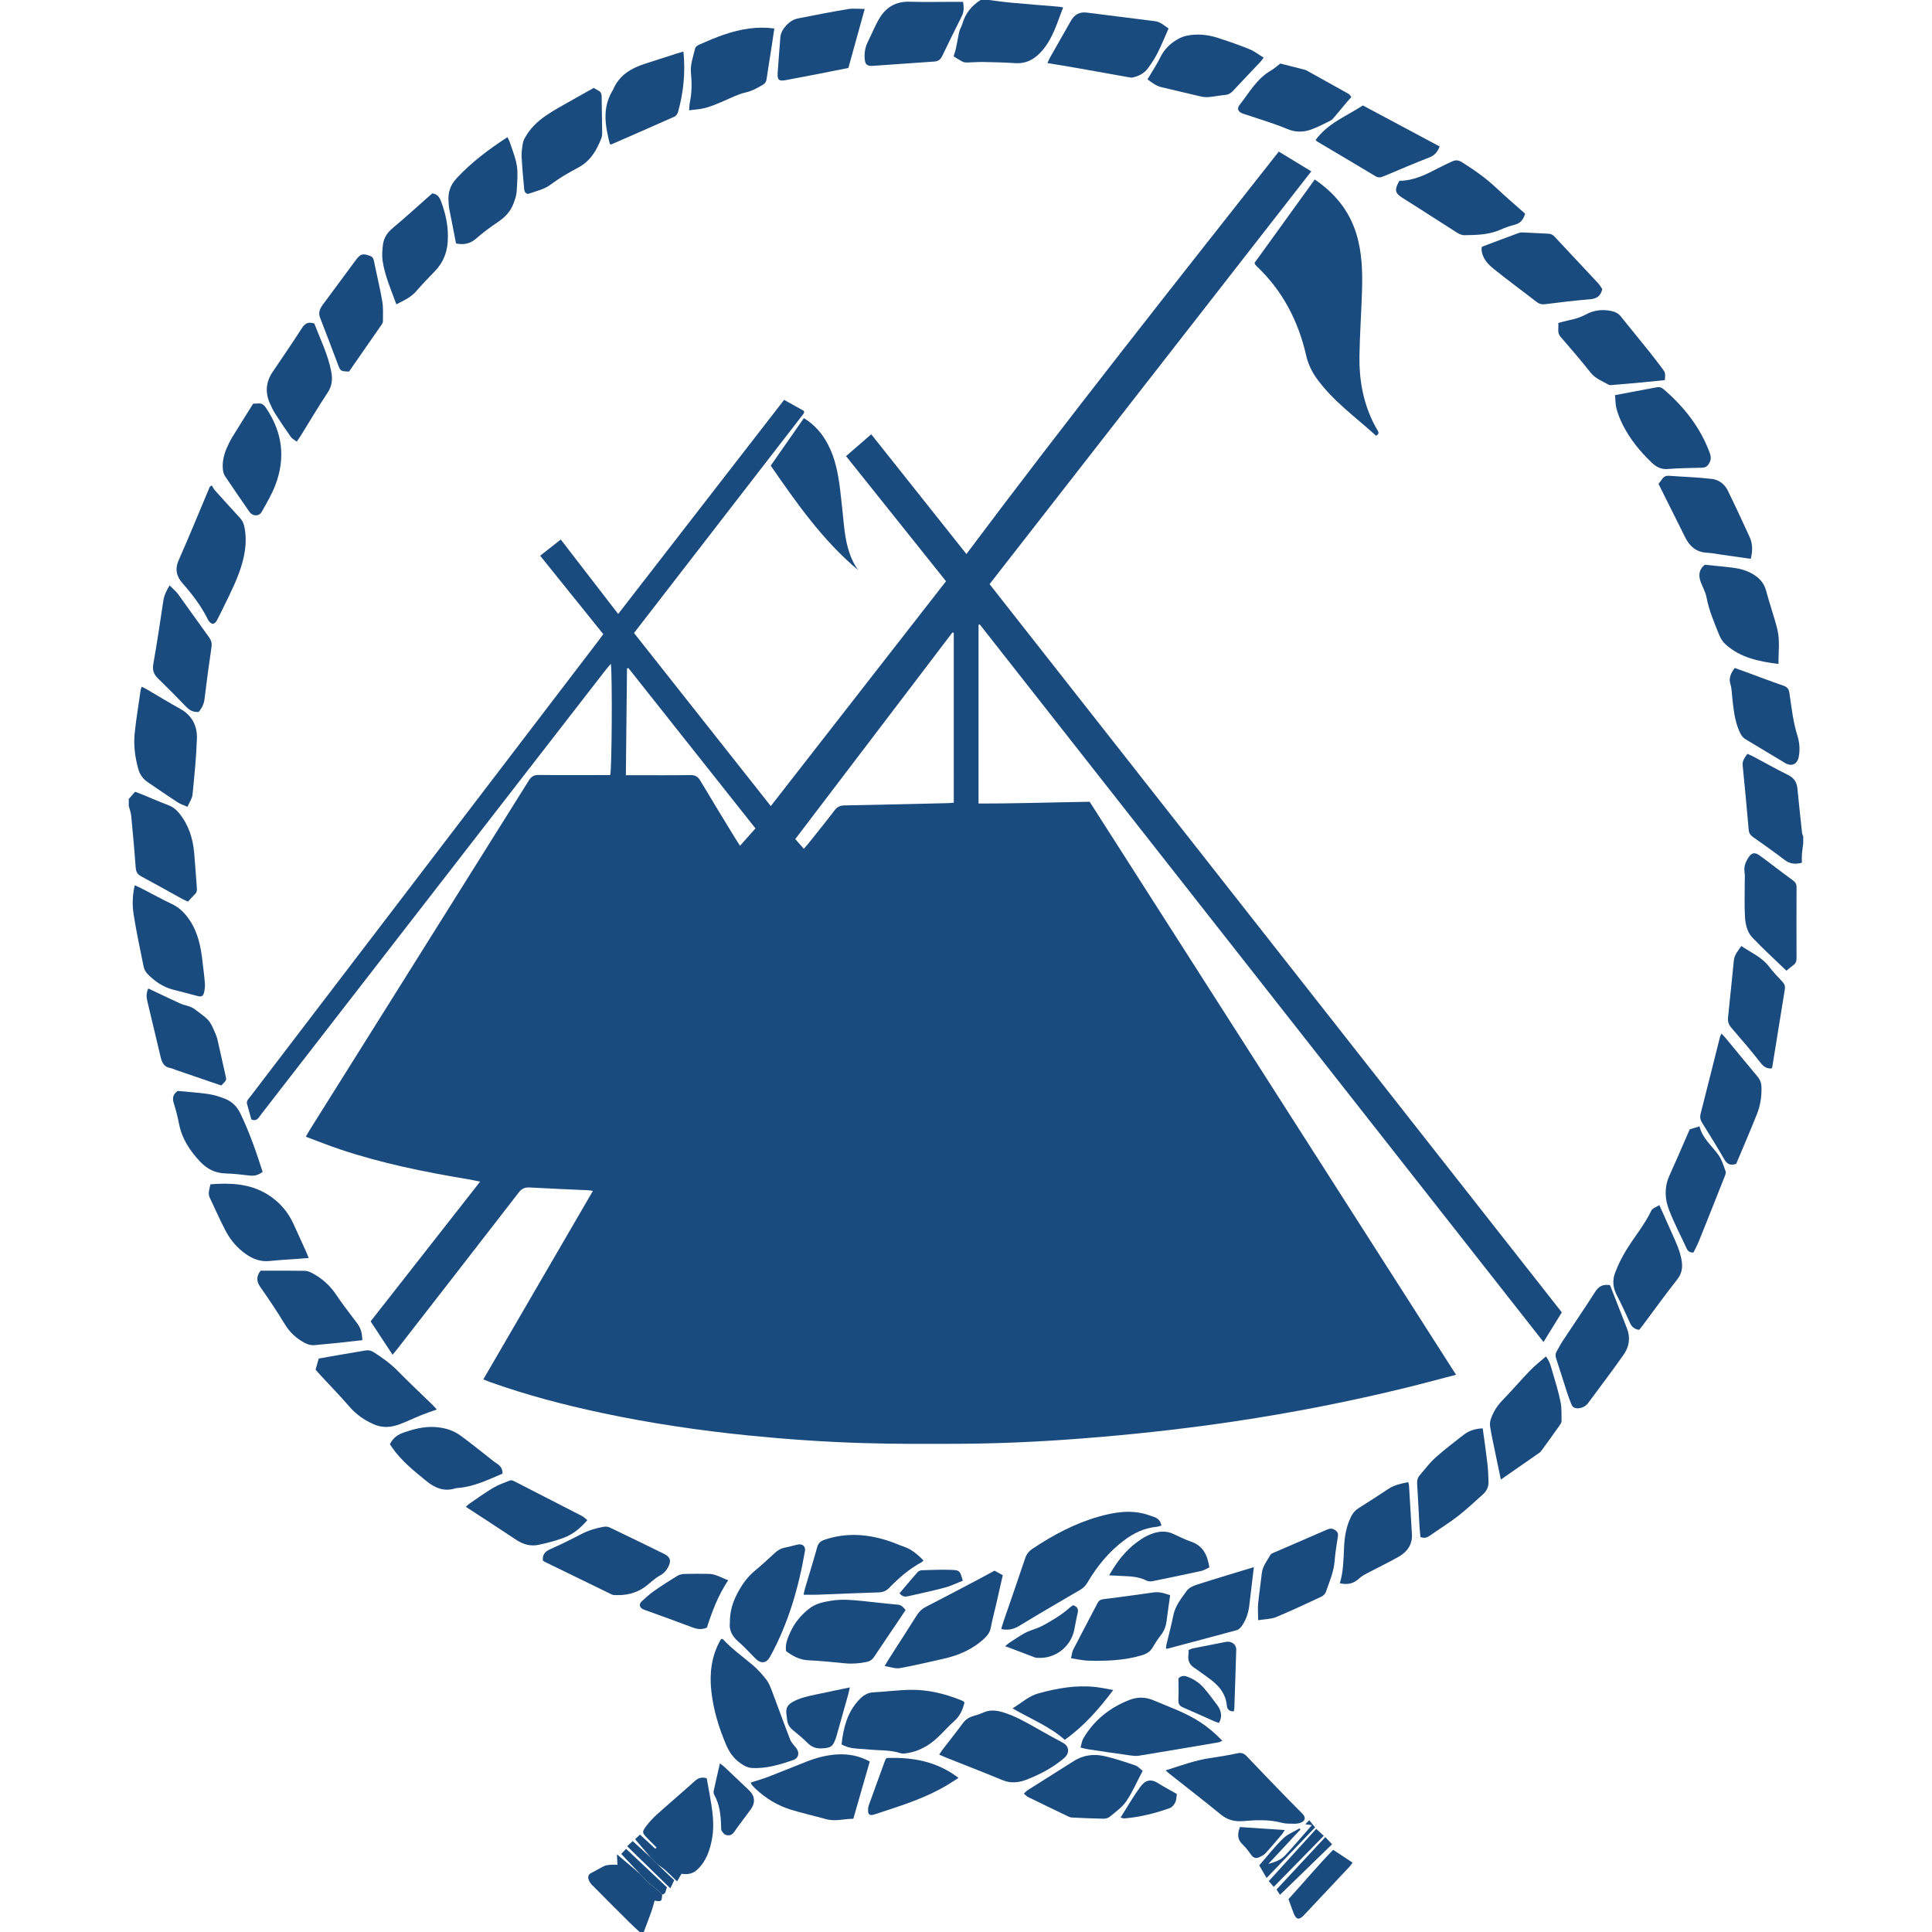 <?xml version="1.0" encoding="utf-8"?>
<!-- Generator: Adobe Illustrator 16.0.3, SVG Export Plug-In . SVG Version: 6.00 Build 0)  -->
<!DOCTYPE svg PUBLIC "-//W3C//DTD SVG 1.1//EN" "http://www.w3.org/Graphics/SVG/1.1/DTD/svg11.dtd">
<svg version="1.1" id="Ebene_1" xmlns="http://www.w3.org/2000/svg" xmlns:xlink="http://www.w3.org/1999/xlink" x="0px" y="0px"
	 width="666.255px" height="666.255px" viewBox="0 0 666.255 666.255" enable-background="new 0 0 666.255 666.255"
	 xml:space="preserve">
<g>
	<path fill-rule="evenodd" clip-rule="evenodd" fill="none" d="M44.407,275.527c0-91.84,0-183.68,0-275.521
		c97.92,0,195.84,0,293.76,0c-3.087,1.935-5.236,4.582-6.26,8.12c-0.242,0.837-0.704,1.609-0.991,2.436
		c-0.205,0.592-0.3,1.225-0.423,1.843c-0.292,1.471-0.542,2.952-0.866,4.415c-0.187,0.84-0.485,1.655-0.772,2.608
		c1.118,0.673,2.104,1.339,3.158,1.87c0.461,0.231,1.063,0.26,1.598,0.25c1.819-0.032,3.64-0.207,5.457-0.172
		c3.671,0.07,7.346,0.154,11.009,0.397c3.967,0.262,6.889-1.486,9.366-4.357c3.702-4.288,5.126-9.636,7.186-14.853
		c-0.654-0.11-1.109-0.22-1.571-0.259c-5.408-0.457-10.819-0.873-16.225-1.366c-2.602-0.238-5.19-0.617-7.785-0.932
		c93.601,0,187.201,0,280.801,0c0,96.16,0,192.32,0,288.48c-0.141-0.442-0.361-0.875-0.41-1.328
		c-0.552-5.084-1.105-10.169-1.595-15.259c-0.21-2.186-1.188-3.634-3.211-4.641c-4.149-2.065-8.194-4.34-12.288-6.515
		c-0.547-0.29-1.134-0.503-1.773-0.784c-0.84,1.284-1.78,2.306-1.615,3.946c0.746,7.397,1.439,14.801,2.076,22.209
		c0.101,1.166,0.563,1.876,1.481,2.525c3.658,2.582,7.335,5.146,10.882,7.877c1.842,1.418,3.697,1.61,5.985,1.003
		c0-0.99-0.06-1.947,0.014-2.894c0.098-1.251,0.298-2.494,0.454-3.741c0,125.082,0,250.163,0,375.361c-133.28,0-266.561,0-399.84,0
		c0.905-2.425,1.837-4.839,2.704-7.277c0.407-1.147,0.689-2.339,1.033-3.525c2.402,0.369,2.466,0.319,2.601-2.099
		c1.476-0.229,1.129-1.558,1.692-2.459c-4.736-4.464-9.359-8.821-14.124-13.313c-0.668,0.699-1.182,1.237-1.682,1.762
		c2.285,2.42,4.407,4.667,6.529,6.914c-2.607-2.211-5.216-4.422-8.021-6.802c0.072,1.332,0.127,2.341,0.196,3.616
		c-0.95,0-1.732-0.054-2.503,0.016c-0.698,0.063-1.447,0.129-2.064,0.424c-1.505,0.721-2.922,1.626-4.423,2.357
		c-0.981,0.478-1.268,1.263-1.011,2.15c0.205,0.71,0.651,1.426,1.176,1.957c4.307,4.367,8.65,8.697,12.999,13.022
		c1.122,1.115,2.303,2.172,3.457,3.256c-58.721,0-117.44,0-176.16,0c0-129.44,0-258.881,0-388.321
		c0.29,1.151,0.73,2.288,0.844,3.456c0.579,5.962,1.123,11.929,1.561,17.902c0.107,1.464,0.674,2.278,1.937,2.955
		c4.785,2.567,9.515,5.238,14.272,7.856c0.539,0.297,1.125,0.507,1.824,0.818c0.816-0.881,1.534-1.742,2.344-2.504
		c0.657-0.618,0.777-1.291,0.705-2.149c-0.339-4.059-0.569-8.127-0.934-12.184c-0.45-5.031-1.939-9.686-5.199-13.671
		c-0.982-1.202-2.091-2.112-3.576-2.679c-3.132-1.195-6.206-2.541-9.308-3.815c-0.79-0.324-1.595-0.613-2.286-0.878
		C45.752,273.992,45.079,274.76,44.407,275.527z M226.67,642.852c0.941,0.696,1.941,1.328,2.813,2.104
		c1.337,1.19,2.586,2.479,3.999,3.851c0.661-1.134,1.131-1.939,1.535-2.631c2.116,0.306,3.846,0.053,5.4-1.395
		c3.097-2.882,4.362-6.618,5.115-10.579c0.94-4.954,0.143-9.859-0.691-14.746c-0.358-2.104-0.761-4.2-1.128-6.213
		c-1.731-0.517-2.918-0.116-4.113,0.962c-4.327,3.902-8.775,7.67-13.109,11.564c-1.355,1.218-2.613,2.588-3.702,4.048
		c-1.449,1.943-1.338,2.262,0.4,4.043c1.069,1.095,2.153,2.175,3.23,3.262c-0.144,0.144-0.286,0.288-0.43,0.432
		c-1.72-1.591-3.438-3.181-5.284-4.888c-0.619,0.577-1.174,1.095-1.693,1.579c1.866,2.192,3.606,4.236,5.346,6.281
		c-1.986-1.807-3.973-3.613-6.181-5.621c-0.668,0.63-1.22,1.148-1.889,1.779c5.076,4.951,9.852,9.607,14.878,14.509
		c0.532-1.107,0.921-1.918,1.335-2.779C230.458,646.466,228.564,644.659,226.67,642.852z M502.123,474.09
		c-42.28-66.12-84.313-131.854-126.352-197.597c-12.836,0.192-25.498,0.64-38.323,0.595c0-20.761,0-41.185,0-61.609
		c0.129-0.062,0.258-0.125,0.387-0.187c64.751,82.418,129.501,164.837,194.444,247.501c2.201-3.565,4.238-6.864,6.311-10.221
		c-65.846-83.794-131.565-167.426-197.342-251.131c37.024-47.504,73.924-94.847,110.95-142.354
		c-3.891-2.361-7.486-4.543-11.213-6.805c-36.266,46.039-72.564,91.828-107.719,138.777c-11.045-13.896-21.876-27.523-32.827-41.301
		c-2.978,2.587-5.78,5.022-8.683,7.544c11.614,14.534,23.026,28.815,34.471,43.137c-20.181,25.897-40.216,51.607-60.422,77.536
		c-15.855-20.063-31.507-39.866-47.17-59.685c19.568-25.309,38.992-50.429,58.412-75.551c0.097-0.125,0.163-0.275,0.224-0.421
		c0.029-0.068,0.021-0.156,0.014-0.234c-0.006-0.076-0.029-0.149-0.083-0.396c-2.175-1.211-4.449-2.478-6.805-3.791
		c-19.15,24.709-38.124,49.19-57.221,73.831c-6.723-8.717-13.203-17.122-19.801-25.677c-2.462,1.939-4.742,3.737-7.102,5.597
		c7.383,9.169,14.548,18.069,21.77,27.04c-0.586,0.796-1.093,1.507-1.623,2.201c-33.06,43.292-66.121,86.583-99.184,129.874
		c-6.99,9.154-13.984,18.306-20.967,27.467c-0.563,0.739-1.387,1.389-1.063,2.524c0.52,1.828,1.019,3.662,1.48,5.324
		c1.983,0.728,2.515-0.706,3.254-1.658c27.453-35.396,54.894-70.801,82.336-106.205c12.203-15.742,24.406-31.483,36.614-47.22
		c0.494-0.638,1.047-1.23,1.772-2.076c0.528,4.894,0.326,36.547-0.235,38.37c-0.826,0-1.699,0-2.572,0
		c-7.359,0-14.721,0.054-22.079-0.041c-1.661-0.021-2.564,0.556-3.425,1.929c-25.168,40.193-50.377,80.36-75.575,120.534
		c-0.415,0.662-0.782,1.354-1.318,2.289c4.083,1.516,7.924,3.064,11.845,4.376c14.29,4.781,29.004,7.782,43.841,10.241
		c1.373,0.228,2.733,0.534,4.425,0.868c-12.757,16.278-25.265,32.24-37.765,48.19c2.59,3.939,5.025,7.643,7.571,11.514
		c0.706-0.859,1.224-1.46,1.709-2.085c13.938-17.938,27.888-35.868,41.778-53.843c1.049-1.357,2.12-1.853,3.816-1.754
		c6.786,0.392,13.581,0.646,20.372,0.96c0.359,0.017,0.715,0.113,1.402,0.228c-12.665,21.782-25.18,43.306-37.79,64.994
		c0.961,0.378,1.677,0.685,2.408,0.944c12.522,4.453,25.346,7.828,38.331,10.592c16.745,3.564,33.65,6.078,50.69,7.792
		c12.979,1.305,25.983,2.21,39.009,2.619c11.508,0.361,23.032,0.315,34.548,0.249c16.241-0.095,32.447-1.007,48.631-2.412
		c15.219-1.32,30.383-3.055,45.491-5.312c20.013-2.99,39.847-6.875,59.495-11.7C490.772,477.11,496.243,475.62,502.123,474.09z
		 M432.627,90.661c0.142,0.337,0.179,0.499,0.268,0.62c0.142,0.192,0.308,0.37,0.481,0.534c8.943,8.451,14.334,18.875,17.063,30.769
		c0.653,2.848,1.844,5.429,3.535,7.801c5.651,7.921,13.556,13.476,20.568,19.88c0.872-0.477,1.019-0.979,0.614-1.676
		c-0.56-0.967-1.12-1.938-1.611-2.94c-3.514-7.191-4.861-14.874-4.737-22.789c0.115-7.349,0.636-14.69,0.871-22.039
		c0.218-6.803,0.089-13.583-1.938-20.189c-2.445-7.971-7.388-13.976-14.341-18.739C446.388,71.604,439.477,81.176,432.627,90.661z
		 M345.274,561.797c2.44,0.486,4.305,0.044,6.205-1.112c6.965-4.236,14.011-8.338,21.052-12.447
		c1.077-0.629,1.844-1.419,2.477-2.494c3.275-5.56,7.296-10.492,12.462-14.426c3.367-2.564,7.051-4.372,11.332-4.781
		c0.584-0.056,1.15-0.284,1.706-0.429c-0.312-1.735-1.269-2.587-2.669-3.034c-0.836-0.268-1.653-0.596-2.494-0.844
		c-5.598-1.645-11.072-0.754-16.519,0.803c-8.233,2.353-15.67,6.328-22.754,11.055c-1.262,0.842-2.058,1.834-2.544,3.289
		c-2.459,7.348-5.019,14.661-7.534,21.99C345.741,560.106,345.548,560.867,345.274,561.797z M248.809,565.16
		c-0.128,0.153-0.303,0.309-0.411,0.501c-3.056,5.44-3.762,11.325-3.109,17.406c0.694,6.477,2.556,12.625,5.116,18.634
		c1.329,3.119,3.222,5.447,6.064,7.073c0.861,0.493,1.9,0.887,2.877,0.933c4.965,0.235,9.647-1.176,14.261-2.779
		c1.739-0.604,2.168-2.382,1.127-3.881c-0.727-1.047-1.77-1.952-2.219-3.098c-2.155-5.503-4.131-11.074-6.228-16.6
		c-0.532-1.403-1.07-2.883-1.966-4.051c-1.401-1.826-2.964-3.589-4.718-5.07c-3.475-2.934-7.188-5.584-10.304-8.933
		C249.214,565.203,249.016,565.213,248.809,565.16z M290.218,601.566c0.447,0.224,0.653,0.335,0.866,0.434
		c2.623,1.208,5.475,0.989,8.237,1.292c3.791,0.414,7.662,0.083,11.368,1.335c0.634,0.215,1.431,0.049,2.135-0.057
		c4.097-0.617,7.526-2.593,10.503-5.376c1.985-1.855,3.771-3.93,5.805-5.727c1.971-1.741,2.85-3.948,3.47-6.291
		c-0.169-0.225-0.237-0.393-0.362-0.466c-0.273-0.162-0.57-0.288-0.867-0.407c-5.542-2.216-11.283-3.647-17.264-3.565
		c-4.301,0.06-8.592,0.648-12.895,0.863c-2.201,0.11-3.71,1.211-5.109,2.731C292.163,590.616,290.822,595.875,290.218,601.566z
		 M323.879,605.082c0.928,0.4,1.718,0.765,2.524,1.086c6.459,2.574,12.949,5.072,19.37,7.738c2.891,1.2,5.686,0.811,8.36-0.234
		c4.624-1.806,8.992-4.126,12.82-7.383c1.981-1.686,1.836-4.078-0.414-5.285c-3.238-1.736-6.445-3.531-9.643-5.342
		c-3.62-2.051-7.239-4.085-11.274-5.252c-2.218-0.642-4.365-0.816-6.545,0.177c-1.158,0.527-2.396,0.899-3.619,1.264
		c-1.43,0.426-2.524,1.185-3.431,2.42c-2.271,3.094-4.677,6.089-7.017,9.133C324.63,603.9,324.308,604.443,323.879,605.082z
		 M305.07,574.537c1.972,0.305,3.676,0.995,5.211,0.727c5.02-0.881,9.977-2.112,14.959-3.205c5.396-1.185,10.31-3.32,14.37-7.186
		c1.067-1.017,1.811-2.121,2.084-3.642c0.451-2.508,1.14-4.973,1.712-7.459c0.802-3.482,1.589-6.968,2.406-10.556
		c-1.075-0.592-2.033-1.119-2.85-1.569c-1.944,1.054-3.687,2.021-5.449,2.949c-6.072,3.194-12.138,6.402-18.24,9.54
		c-1.331,0.685-2.294,1.602-3.085,2.858c-3.232,5.132-6.532,10.222-9.801,15.331C306.006,572.921,305.661,573.542,305.07,574.537z
		 M312.282,555.23c-0.771-0.938-1.345-1.757-2.686-1.865c-3.977-0.322-7.936-0.843-11.907-1.233
		c-3.655-0.36-7.314-0.732-10.988-0.135c-2.695,0.438-5.351,0.967-7.583,2.693c-2.831,2.189-5.071,4.881-6.554,8.132
		c-0.95,2.085-1.846,4.237-1.489,6.569c2.367,1.768,4.745,3.02,7.7,3.16c4.226,0.2,8.441,0.628,12.653,1.042
		c2.494,0.246,4.923,0.047,7.369-0.456c1.191-0.245,1.987-0.766,2.656-1.779c2.774-4.198,5.622-8.348,8.437-12.519
		C310.69,557.655,311.471,556.458,312.282,555.23z M73.056,167.395c-0.237,0.157-0.475,0.314-0.712,0.472
		c-3.561,8.455-7.026,16.951-10.732,25.342c-1.364,3.09-0.726,5.599,1.3,7.893c3.344,3.787,6.388,7.761,8.66,12.292
		c0.107,0.213,0.224,0.425,0.355,0.624c0.96,1.451,2.028,1.457,2.845-0.051c0.873-1.613,1.672-3.268,2.475-4.917
		c2.375-4.878,4.86-9.709,6.316-14.975c1.121-4.053,1.569-8.131,0.732-12.312c-0.245-1.223-0.689-2.233-1.54-3.152
		c-2.93-3.165-5.817-6.368-8.691-9.583C73.645,168.557,73.388,167.942,73.056,167.395z M482.604,62.356
		c-0.282,0.501-0.403,0.703-0.513,0.912c-1.303,2.492-0.627,3.6,1.467,4.91c6.297,3.94,12.511,8.014,18.788,11.985
		c0.771,0.487,1.736,0.958,2.605,0.946c4.226-0.06,8.463-0.119,12.453-1.887c1.6-0.709,3.274-1.303,4.97-1.732
		c2.04-0.517,3.012-1.847,3.558-3.813c-3.374-3.001-6.783-5.897-10.034-8.96c-3.569-3.364-7.549-6.131-11.676-8.74
		c-1.155-0.731-2.176-0.891-3.351-0.345c-1.591,0.738-3.193,1.46-4.745,2.276C491.872,60.145,487.602,62.309,482.604,62.356z
		 M402.987,9.83c-1.557-1.057-2.826-2.289-4.683-2.52c-7.84-0.977-15.679-1.961-23.515-2.966c-2.528-0.324-4.283,0.709-5.507,2.879
		c-2.392,4.241-4.822,8.46-7.224,12.697c-0.293,0.518-0.506,1.081-0.854,1.835c3.377,0.56,6.515,1.052,9.641,1.603
		c6.352,1.12,12.695,2.28,19.048,3.39c0.443,0.077,0.947-0.071,1.399-0.197c1.819-0.507,3.427-1.439,4.537-2.958
		c1.219-1.665,2.38-3.404,3.31-5.241C400.506,15.653,401.644,12.839,402.987,9.83z M401.956,610.524
		c0.625,0.551,0.908,0.824,1.215,1.066c5.946,4.705,11.951,9.335,17.813,14.142c2.342,1.92,4.843,2.525,7.756,2.275
		c4.454-0.382,8.901-0.593,13.313,0.588c1.361,0.365,2.852,0.297,4.285,0.328c0.704,0.016,1.45-0.089,2.113-0.321
		c1.668-0.586,1.968-1.805,0.759-3.07c-1.599-1.675-3.273-3.275-4.885-4.938c-4.777-4.931-9.566-9.852-14.285-14.838
		c-0.975-1.03-1.827-1.46-3.31-1.132c-3.189,0.706-6.428,1.205-9.662,1.692C411.999,607.079,407.232,608.862,401.956,610.524z
		 M552.546,99.703c-0.393-0.57-0.803-1.361-1.389-1.99c-5.011-5.386-10.061-10.737-15.078-16.118
		c-0.581-0.623-1.189-0.961-2.063-0.995c-2.716-0.104-5.429-0.3-8.145-0.419c-0.71-0.031-1.484-0.074-2.13,0.161
		c-4.269,1.551-8.51,3.177-12.708,4.759c-0.061,0.403-0.139,0.636-0.124,0.864c0.195,3.075,2.176,5.136,4.34,6.877
		c4.796,3.859,9.773,7.491,14.636,11.27c0.969,0.753,1.886,0.926,3.093,0.774c5.075-0.64,10.157-1.263,15.254-1.674
		C550.525,103.025,551.999,102.207,552.546,99.703z M204.746,30.323c-4.214,2.367-8.193,4.577-12.146,6.836
		c-1.524,0.873-3.017,1.811-4.468,2.801c-2.943,2.008-5.416,4.486-7.149,7.627c-0.375,0.678-0.642,1.463-0.753,2.229
		c-0.206,1.421-0.426,2.874-0.348,4.296c0.207,3.742,0.537,7.479,0.897,11.21c0.09,0.938,0.709,1.805,1.769,1.428
		c2.474-0.878,5.207-1.505,7.241-3.028c3.034-2.273,6.252-4.153,9.563-5.902c4.17-2.202,6.367-5.89,7.997-10.053
		c0.254-0.649,0.323-1.409,0.316-2.116c-0.042-4.154-0.153-8.307-0.188-12.461c-0.008-0.911-0.322-1.523-1.105-1.941
		C205.813,30.951,205.269,30.622,204.746,30.323z M64.659,278.23c0.679-1.585,1.595-2.846,1.729-4.184
		c0.647-6.433,1.306-12.879,1.518-19.336c0.144-4.365-1.656-8.01-5.756-10.268c-3.845-2.117-7.583-4.428-11.376-6.641
		c-0.594-0.347-1.227-0.628-1.919-0.979c-0.149,0.465-0.293,0.758-0.337,1.065c-0.71,4.975-1.55,9.937-2.065,14.932
		c-0.43,4.154,0.106,8.284,1.225,12.327c0.535,1.935,1.597,3.454,3.25,4.574c3.437,2.329,6.85,4.695,10.325,6.965
		C62.213,277.313,63.361,277.653,64.659,278.23z M187.186,538.111c0.189,0.141,0.416,0.368,0.688,0.501
		c7.539,3.682,15.082,7.355,22.628,11.023c0.354,0.172,0.735,0.376,1.114,0.402c3.933,0.269,7.621-0.484,10.857-2.838
		c1.679-1.222,3.138-2.811,4.941-3.772c1.372-0.731,2.247-1.635,2.95-2.92c1.188-2.172,0.859-3.555-1.346-4.641
		c-6.237-3.072-12.488-6.113-18.76-9.113c-0.589-0.282-1.385-0.354-2.037-0.244c-2.762,0.468-5.403,1.285-7.916,2.602
		c-3.466,1.817-6.981,3.559-10.563,5.131C187.972,535.019,187.055,536.075,187.186,538.111z M555.22,443.187
		c-2.535-0.398-3.922,0.436-5.108,2.295c-3.647,5.717-7.49,11.31-11.227,16.971c-0.744,1.128-1.333,2.358-2.032,3.518
		c-0.542,0.897-0.485,1.726-0.148,2.72c1.254,3.699,2.374,7.444,3.58,11.159c0.492,1.516,1.048,3.013,1.641,4.491
		c0.164,0.41,0.491,0.875,0.868,1.057c1.46,0.705,3.762-0.044,4.794-1.438c2.372-3.208,4.77-6.397,7.135-9.61
		c1.75-2.378,3.499-4.758,5.187-7.179c1.961-2.814,2.404-5.862,1.146-9.094C559.115,453.1,557.158,448.132,555.22,443.187z
		 M295.921,196.585c-3.326-4.721-4.327-10.095-4.901-15.609c-0.429-4.129-0.818-8.264-1.333-12.383
		c-0.666-5.324-1.657-10.574-4.201-15.395c-1.931-3.657-4.507-6.702-8.27-9.005c-3.876,5.556-7.648,10.963-11.431,16.386
		C274.789,173.614,283.771,186.41,295.921,196.585z M613.324,228.968c-0.081-3.997,0.559-8.009-0.395-11.904
		c-1.098-4.488-2.713-8.847-3.873-13.321c-0.803-3.097-2.879-4.938-5.486-6.259c-1.54-0.78-3.287-1.305-4.999-1.558
		c-3.545-0.525-7.129-0.792-10.696-1.166c-2.067,1.678-2.198,3.764-1.336,6.053c0.647,1.718,1.607,3.37,1.944,5.143
		c0.876,4.598,2.715,8.845,4.443,13.132c0.458,1.138,1.205,2.277,2.108,3.098C600.128,226.806,606.509,228.108,613.324,228.968z
		 M108.825,472.343c0.591,0.663,1.108,1.266,1.647,1.849c3.366,3.641,6.836,7.192,10.072,10.945
		c2.302,2.669,5.006,4.524,8.208,5.979c3.127,1.422,6.057,1.145,9.033,0.054c2.548-0.934,4.99-2.149,7.509-3.169
		c1.68-0.682,3.411-1.237,5.333-1.927c-0.583-0.639-0.979-1.121-1.422-1.554c-4.01-3.906-8.102-7.732-12.017-11.73
		c-2.492-2.544-5.331-4.559-8.292-6.469c-0.945-0.61-1.849-0.795-2.937-0.597c-2.83,0.516-5.673,0.958-8.508,1.445
		c-2.507,0.431-5.01,0.884-7.532,1.331C109.55,469.804,109.224,470.947,108.825,472.343z M46.465,305.281
		c-0.805,3.471-0.896,6.841-0.376,10.117c0.961,6.06,2.243,12.07,3.47,18.084c0.164,0.806,0.644,1.648,1.211,2.254
		c2.557,2.731,5.581,4.736,9.273,5.645c2.708,0.667,5.398,1.402,8.098,2.104c1.253,0.325,1.881,0.102,2.195-1.105
		c0.274-1.056,0.402-2.201,0.323-3.287c-0.182-2.465-0.537-4.917-0.81-7.376c-0.573-5.199-1.563-10.261-4.639-14.674
		c-1.526-2.192-3.298-4.029-5.786-5.212c-3.603-1.712-7.1-3.645-10.648-5.471C48.079,306.001,47.355,305.695,46.465,305.281z
		 M251.693,559.712c-0.284,2.253,0.683,4.484,2.892,6.374c2.121,1.813,3.979,3.932,5.968,5.901c1.872,1.854,3.75,1.638,5.004-0.65
		c6.256-11.414,9.832-23.72,12.034-36.472c0.271-1.564-0.816-2.553-2.42-2.235c-1.487,0.294-2.937,0.789-4.427,1.057
		c-1.4,0.252-2.513,0.895-3.542,1.848c-2.23,2.063-4.458,4.138-6.802,6.066c-2.85,2.345-4.849,5.293-6.451,8.54
		C252.558,552.961,251.664,555.936,251.693,559.712z M372.623,602.648c1.179,0.271,1.862,0.479,2.562,0.583
		c4.742,0.712,9.485,1.422,14.234,2.085c1.091,0.152,2.239,0.318,3.308,0.145c9.15-1.486,18.289-3.046,27.428-4.603
		c0.415-0.07,0.801-0.313,1.367-0.544c-2.466-2.621-5.023-4.749-7.855-6.579c-4.944-3.194-10.483-5.082-15.845-7.37
		c-2.822-1.204-5.623-1.21-8.4-0.115c-6.749,2.658-12.17,6.967-15.853,13.285C373.08,600.372,372.979,601.433,372.623,602.648z
		 M517.57,510.234c4.656-3.231,8.986-6.222,13.293-9.245c0.441-0.311,0.774-0.8,1.1-1.248c1.922-2.65,3.838-5.304,5.724-7.979
		c0.358-0.508,0.813-1.119,0.811-1.681c-0.006-2.225,0.093-4.504-0.348-6.661c-0.716-3.51-1.767-6.957-2.791-10.396
		c-0.508-1.703-0.898-3.495-2.229-5.258c-1.906,1.674-3.807,3.127-5.448,4.829c-3.27,3.391-6.328,6.984-9.61,10.361
		c-1.772,1.823-3.047,3.888-3.896,6.225c-0.308,0.847-0.452,1.861-0.312,2.741c0.44,2.755,1.042,5.484,1.603,8.22
		C516.134,503.406,516.825,506.666,517.57,510.234z M277.117,549.948c1.825,0,3.331,0.048,4.832-0.009
		c7.021-0.263,14.038-0.599,21.06-0.8c1.477-0.043,2.568-0.48,3.581-1.519c3.356-3.436,6.947-6.586,11.213-8.882
		c0.241-0.13,0.419-0.379,0.667-0.609c-2.093-2.158-4.211-3.916-6.944-4.826c-1.437-0.479-2.815-1.128-4.246-1.624
		c-7.591-2.638-15.239-3.326-22.995-0.67c-1.316,0.45-2.09,1.145-2.483,2.569c-1.316,4.766-2.8,9.485-4.206,14.226
		C277.418,548.401,277.321,549.02,277.117,549.948z M556.958,136.265c0.166,1.739,0.107,3.28,0.501,4.696
		c0.529,1.905,1.269,3.784,2.163,5.549c2.514,4.961,5.978,9.221,10.004,13.042c1.566,1.487,3.219,2.375,5.541,2.184
		c3.893-0.318,7.811-0.342,11.719-0.439c1.035-0.025,1.723-0.323,2.35-1.245c0.864-1.27,0.899-2.421,0.392-3.807
		c-3.243-8.86-8.885-15.967-15.957-22.051c-0.729-0.627-1.477-0.825-2.418-0.625c-1.637,0.349-3.291,0.613-4.937,0.923
		C563.349,135.05,560.383,135.615,556.958,136.265z M299.941,607.466c-3.708-2.042-7.426-2.664-11.32-2.44
		c-3.708,0.212-7.24,1.193-10.676,2.541c-4.31,1.69-8.585,3.472-12.905,5.134c-1.982,0.763-4.038,1.335-6.122,2.014
		c0.125,0.331,0.154,0.583,0.292,0.742c0.416,0.483,0.854,0.951,1.318,1.389c3.547,3.336,7.625,5.83,12.273,7.25
		c3.965,1.21,8.021,2.12,12.018,3.232c3.198,0.892,6.286-0.126,9.452-0.119C296.189,620.531,298.037,614.096,299.941,607.466z
		 M267.024,9.827c-2.951-0.399-5.712-0.359-8.479-0.015c-6.181,0.77-11.863,3.107-17.487,5.609c-0.529,0.236-1.21,0.725-1.322,1.212
		c-0.644,2.784-1.729,5.505-1.459,8.447c0.314,3.43,0.356,6.844-0.383,10.239c-0.178,0.819-0.16,1.68-0.248,2.714
		c1.001-0.115,1.778-0.221,2.559-0.29c3.318-0.292,6.314-1.596,9.326-2.889c2.49-1.07,4.951-2.361,7.562-2.957
		c2.274-0.519,4.135-1.587,6.054-2.716c0.76-0.447,1.086-1.043,1.213-1.909c0.566-3.87,1.203-7.729,1.802-11.594
		C266.452,13.804,266.716,11.924,267.024,9.827z M89.856,438.204c-1.635,2.157-1.341,3.83-0.018,5.718
		c2.886,4.118,5.691,8.305,8.295,12.605c1.759,2.905,4.034,5.056,7.019,6.603c1.118,0.579,2.173,0.874,3.419,0.736
		c2.698-0.299,5.406-0.503,8.106-0.781c2.768-0.285,5.53-0.613,8.281-0.921c-0.106-2.715-0.56-4.146-1.877-5.932
		c-2.37-3.213-4.893-6.326-7.09-9.652c-2.131-3.226-4.857-5.679-8.213-7.476c-0.813-0.436-1.761-0.847-2.654-0.861
		C100.028,438.162,94.929,438.204,89.856,438.204z M511.32,492.583c-2.522,0.067-4.775,0.791-6.572,2.206
		c-3.262,2.569-6.604,5.057-9.686,7.829c-2.055,1.85-3.737,4.118-5.547,6.232c-0.7,0.818-0.878,1.797-0.807,2.906
		c0.303,4.703,0.509,9.411,0.774,14.116c0.08,1.42,0.239,2.834,0.355,4.176c1.358,0.529,2.312,0.182,3.292-0.51
		c3.199-2.255,6.551-4.305,9.64-6.698c3.018-2.339,5.801-4.984,8.653-7.533c1.246-1.113,1.944-2.567,1.898-4.245
		c-0.061-2.223-0.163-4.452-0.421-6.659C512.441,500.449,511.853,496.51,511.32,492.583z M61.271,376.217
		c-1.677,1.177-1.886,2.533-1.331,4.284c0.745,2.354,1.355,4.763,1.829,7.187c1.005,5.14,3.806,9.255,7.289,12.955
		c2.315,2.458,5.152,3.92,8.665,4.02c2.788,0.08,5.577,0.383,8.348,0.729c1.694,0.212,3.098-0.19,4.496-1.273
		c-2.202-6.887-4.537-13.643-7.673-20.123c-1.163-2.405-2.833-4.067-5.168-5.023c-1.898-0.776-3.917-1.4-5.94-1.699
		C68.321,376.76,64.812,376.556,61.271,376.217z M574.141,131.085c0.16-2.545,0.181-2.561-0.976-4.098
		c-1.441-1.917-2.89-3.832-4.391-5.702c-3.251-4.051-6.552-8.063-9.8-12.116c-0.85-1.06-1.916-1.623-3.215-1.901
		c-3.091-0.662-6.075-0.346-8.837,1.164c-1.858,1.016-3.815,1.587-5.858,2.006c-1.222,0.25-2.421,0.612-3.702,0.942
		c0.226,1.738-0.485,3.292,0.786,4.751c3.514,4.036,7,8.102,10.318,12.298c1.688,2.135,4.081,3.002,6.281,4.248
		c0.367,0.208,0.936,0.118,1.404,0.079c3.266-0.27,6.531-0.549,9.794-0.852C568.642,131.654,571.332,131.367,574.141,131.085z
		 M571.936,166.86c3.139,6.291,6.188,12.433,9.268,18.561c1.53,3.044,3.815,4.996,7.406,5.183c1.746,0.091,3.479,0.445,5.217,0.691
		c3.285,0.464,6.569,0.936,9.924,1.415c0.672-2.64,0.706-5.159-0.403-7.571c-2.468-5.362-4.941-10.724-7.541-16.023
		c-1.063-2.169-3.086-3.665-5.372-3.944c-4.904-0.599-9.864-0.72-14.798-1.094c-1.08-0.082-1.839,0.239-2.429,1.119
		C572.854,165.724,572.438,166.207,571.936,166.86z M572.242,415.591c-0.945,0.616-2.358,1.02-2.78,1.898
		c-2.338,4.87-5.803,8.992-8.607,13.541c-1.537,2.495-2.853,5.175-3.893,7.914c-0.957,2.521-0.743,5.132,0.565,7.648
		c1.62,3.117,3.094,6.313,4.527,9.522c0.648,1.45,1.589,2.305,3.229,2.475c0.358-0.444,0.72-0.864,1.05-1.307
		c4.019-5.38,7.938-10.837,12.094-16.108c1.61-2.044,1.868-4.111,1.489-6.478c-0.513-3.198-1.859-6.097-3.173-9.012
		C575.304,422.489,573.887,419.282,572.242,415.591z M72.572,408.409c-0.348,1.693-0.956,3.108-0.226,4.635
		c1.861,3.886,3.563,7.855,5.59,11.652c1.665,3.121,3.994,5.783,6.941,7.833c2.435,1.692,5.04,2.653,8.096,2.33
		c3.416-0.361,6.853-0.528,10.28-0.783c0.995-0.074,1.989-0.156,3.195-0.252c-0.382-0.945-0.622-1.606-0.911-2.245
		c-1.449-3.203-2.899-6.406-4.371-9.599c-1.998-4.333-5.043-7.75-9.125-10.212C86.065,408.166,79.516,407.861,72.572,408.409z
		 M394.049,610.676c-0.898-0.688-1.612-1.565-2.519-1.87c-3.549-1.192-7.111-2.414-10.759-3.225
		c-3.589-0.797-7.164-0.358-10.386,1.668c-5.34,3.36-10.677,6.726-16.004,10.106c-0.435,0.276-0.779,0.694-1.299,1.169
		c0.558,0.475,0.916,0.923,1.383,1.151c4.587,2.25,9.188,4.468,13.795,6.679c0.426,0.204,0.9,0.4,1.36,0.422
		c3.587,0.17,7.175,0.337,10.764,0.403c0.761,0.015,1.709-0.169,2.262-0.631c2.018-1.685,4.307-3.254,5.746-5.373
		C390.57,617.968,392.121,614.335,394.049,610.676z M435.783,19.882c-1.681-1.026-3.148-2.204-4.819-2.883
		c-3.544-1.441-7.169-2.7-10.809-3.885c-2.979-0.971-6.082-1.423-9.217-1.069c-1.396,0.158-2.867,0.466-4.103,1.1
		c-2.875,1.474-5.194,3.545-6.67,6.577c-1.278,2.625-2.937,5.066-4.454,7.634c1.643,1.242,3.08,2.317,4.943,2.741
		c4.514,1.026,9.002,2.16,13.515,3.188c0.912,0.208,1.897,0.257,2.83,0.172c1.826-0.167,3.633-0.557,5.46-0.705
		c1.124-0.091,1.921-0.539,2.669-1.34c3.16-3.387,6.365-6.732,9.542-10.104C435.041,20.916,435.339,20.457,435.783,19.882z
		 M332.112,0.631c-0.881,0-1.736,0-2.592,0c-5.279,0-10.562,0.122-15.836-0.037c-4.652-0.14-8.075,1.827-10.374,5.667
		c-1.551,2.592-2.676,5.437-4.031,8.149c-0.881,1.763-1.212,3.599-1.109,5.563c0.113,2.204,0.695,2.878,2.919,2.731
		c7.021-0.464,14.036-1.01,21.057-1.475c1.36-0.09,2.186-0.679,2.77-1.893c2.219-4.608,4.472-9.2,6.764-13.773
		C332.438,4.047,332.447,2.525,332.112,0.631z M369.34,571.854c2.313,0.338,4.101,0.78,5.899,0.83
		c6.241,0.172,12.452-0.047,18.515-1.853c1.703-0.507,2.984-1.311,3.869-2.891c0.817-1.459,1.778-2.851,2.798-4.18
		c1.106-1.443,1.676-3.029,1.893-4.816c0.354-2.915,0.798-5.82,1.217-8.825c-1.994-0.689-3.759-1.254-5.755-0.965
		c-5.769,0.836-11.547,1.61-17.331,2.335c-1.012,0.127-1.552,0.568-1.994,1.42c-2.765,5.313-5.592,10.596-8.322,15.927
		C369.685,569.702,369.614,570.758,369.34,571.854z M598.731,401.354c2.386-5.694,4.902-11.472,7.218-17.327
		c1.149-2.907,1.594-6.005,1.497-9.167c-0.044-1.431-0.494-2.581-1.426-3.686c-3.658-4.337-7.237-8.739-10.855-13.109
		c-0.438-0.53-0.933-1.014-1.503-1.628c-0.224,0.464-0.411,0.73-0.485,1.025c-2.244,8.902-4.461,17.811-6.731,26.705
		c-0.308,1.206-0.012,2.143,0.611,3.146c2.569,4.141,5.162,8.271,7.58,12.499C595.615,401.524,596.78,402.014,598.731,401.354z
		 M441.525,21.91c-1.063,0.802-2.074,1.74-3.237,2.412c-4.906,2.833-7.544,7.708-10.872,11.953c-0.901,1.148-0.46,2.204,0.933,2.806
		c0.364,0.158,0.757,0.25,1.135,0.378c4.834,1.649,9.768,3.061,14.465,5.034c3.087,1.297,5.881,1.094,8.763-0.039
		c2.073-0.815,4.085-1.806,6.062-2.837c0.668-0.348,1.19-1.022,1.699-1.616c1.344-1.569,2.635-3.184,3.964-4.766
		c0.495-0.589,1.038-1.138,1.585-1.733c-0.391-0.496-0.568-0.917-0.884-1.094c-4.87-2.739-9.759-5.448-14.645-8.16
		c-0.138-0.076-0.292-0.13-0.444-0.169C447.277,23.372,444.507,22.668,441.525,21.91z M157.271,83.957
		c2.565,0.524,4.791,0.173,6.873-1.653c2.396-2.101,4.988-4.005,7.634-5.788c2.47-1.664,4.378-3.697,5.375-6.502
		c0.446-1.255,0.932-2.563,1.016-3.872c0.561-8.794,0.53-8.797-2.347-17.057c-0.195-0.561-0.497-1.084-0.826-1.79
		c-6.486,4.23-12.46,8.694-17.597,14.258c-2.194,2.376-2.977,5.003-2.706,8.093c0.063,0.716,0.056,1.445,0.19,2.147
		C155.646,75.781,156.443,79.763,157.271,83.957z M469.974,36.361c-5.687,3.74-12.185,6.173-16.296,11.953
		c0.279,0.239,0.441,0.423,0.643,0.542c6.666,3.959,13.353,7.886,19.989,11.895c1.063,0.643,1.893,0.442,2.892,0.023
		c5.229-2.198,10.446-4.433,15.733-6.487c1.83-0.711,2.803-1.928,3.536-3.778C487.617,45.781,478.819,41.084,469.974,36.361z
		 M235.683,17.777c-0.915,0.268-1.675,0.473-2.422,0.713c-3.574,1.148-7.14,2.322-10.718,3.456
		c-4.878,1.546-9.022,3.982-11.113,8.974c-0.092,0.219-0.247,0.41-0.367,0.618c-3.462,5.993-2.296,12.101-0.738,18.188
		c0.358,0.047,0.446,0.088,0.505,0.062c7.245-3.167,14.496-6.319,21.714-9.546c0.552-0.247,1.095-0.956,1.262-1.556
		C235.685,31.937,236.428,25.069,235.683,17.777z M58.477,201.88c-1.187,1.976-1.89,3.514-2.155,5.315
		c-1.07,7.269-2.177,14.535-3.447,21.771c-0.361,2.06,0.11,3.518,1.555,4.927c3.261,3.181,6.479,6.41,9.631,9.698
		c1.237,1.291,2.555,2.11,4.456,1.906c1.09-1.249,1.801-2.668,2.015-4.424c0.725-5.946,1.502-11.888,2.391-17.812
		c0.209-1.392-0.039-2.414-0.852-3.528c-3.578-4.907-7.047-9.893-10.626-14.8C60.67,203.874,59.604,203.026,58.477,201.88z
		 M433.888,558.731c2.439-0.394,4.446-0.354,6.144-1.058c5.304-2.2,10.503-4.655,15.706-7.09c0.634-0.297,1.294-0.985,1.517-1.638
		c1.208-3.536,2.747-6.974,3.014-10.796c0.177-2.542,0.633-5.065,0.999-7.592c0.148-1.026,0.432-1.945-0.667-2.774
		c-1.06-0.802-1.927-0.758-3.064-0.258c-5.989,2.634-12.009,5.197-18.011,7.8c-0.503,0.218-1.165,0.432-1.4,0.847
		c-1.166,2.061-2.731,3.929-2.999,6.437c-0.371,3.49-0.926,6.963-1.257,10.456C433.705,554.779,433.868,556.523,433.888,558.731z
		 M462.052,545.983c2.719,0.63,4.808,0.099,6.663-1.654c0.854-0.805,1.959-1.372,3.012-1.931c3.53-1.872,7.149-3.585,10.617-5.563
		c2.914-1.663,4.766-4.156,4.565-7.731c-0.312-5.588-0.658-11.174-1.005-16.76c-0.022-0.368-0.164-0.729-0.283-1.229
		c-2.481,0.514-4.789,0.982-6.839,2.339c-3.4,2.249-6.813,4.481-10.272,6.64c-1.215,0.758-2.012,1.756-2.628,3.005
		c-1.627,3.297-2.212,6.834-2.376,10.443C463.318,537.688,463.293,541.843,462.052,545.983z M108.383,111.559
		c-2.104-0.684-3.229-0.013-4.245,1.564c-3.288,5.097-6.706,10.11-10.113,15.128c-2.302,3.392-2.622,6.955-1.031,10.686
		c0.562,1.316,1.201,2.619,1.971,3.822c1.72,2.688,3.504,5.336,5.354,7.936c0.451,0.634,1.257,1.016,2.026,1.612
		c0.627-0.942,1.081-1.585,1.495-2.253c3.031-4.881,5.942-9.843,9.13-14.62c1.562-2.341,1.751-4.655,1.263-7.26
		C113.133,122.311,110.48,117.017,108.383,111.559z M120.358,128.133c3.722-5.35,7.503-10.779,11.268-16.219
		c0.219-0.316,0.432-0.727,0.428-1.091c-0.022-2.308,0.16-4.661-0.227-6.913c-0.811-4.709-1.957-9.36-2.903-14.047
		c-0.181-0.894-0.537-1.351-1.416-1.66c-2.404-0.846-3.136-0.696-4.707,1.341c-0.73,0.948-1.423,1.925-2.135,2.888
		c-3.131,4.236-6.264,8.471-9.393,12.708c-0.986,1.335-1.565,2.694-0.886,4.43c2.093,5.343,4.101,10.72,6.138,16.084
		C117.425,128.021,117.422,128.023,120.358,128.133z M136.681,104.949c2.569-1.303,5.01-2.383,6.851-4.521
		c2.083-2.418,4.316-4.707,6.529-7.01c2.66-2.768,4.037-6.084,4.323-9.871c0.373-4.947-0.585-9.669-2.354-14.283
		c-0.58-1.514-1.421-2.412-2.991-2.56c-4.584,4.045-9.062,8.137-13.705,12.028c-1.91,1.601-3.044,3.469-3.298,5.854
		c-0.185,1.733-0.355,3.528-0.11,5.235C132.68,95.068,134.858,99.883,136.681,104.949z M610.912,368.476
		c0.135-0.276,0.242-0.412,0.267-0.562c1.442-8.912,2.866-17.828,4.327-26.738c0.172-1.047-0.086-1.819-0.808-2.589
		c-1.586-1.69-3.212-3.366-4.605-5.21c-2.509-3.32-6.229-4.867-9.602-7.138c-1.131,1.658-2.37,3.046-2.568,4.964
		c-0.673,6.52-1.286,13.046-1.998,19.561c-0.16,1.467,0.189,2.563,1.164,3.688c3.402,3.929,6.788,7.878,9.984,11.974
		C608.11,367.753,609.116,368.542,610.912,368.476z M298.203,3.085c-2.097,0-3.953-0.248-5.721,0.045
		c-5.82,0.968-11.62,2.075-17.404,3.247c-2.913,0.59-5.747,3.762-5.964,6.427c-0.338,4.139-0.657,8.28-0.938,12.424
		c-0.158,2.34,0.475,2.846,2.813,2.401c3.999-0.761,8-1.511,11.996-2.287c3.195-0.621,6.384-1.273,9.583-1.913
		C294.468,16.567,296.317,9.894,298.203,3.085z M616.056,334.751c0.967-0.789,1.616-1.388,2.333-1.887
		c0.875-0.608,1.159-1.386,1.155-2.44c-0.032-8.151-0.038-16.303,0.005-24.455c0.006-1.098-0.415-1.756-1.257-2.368
		c-2.393-1.737-4.735-3.541-7.1-5.316c-1.469-1.104-2.913-2.245-4.419-3.296c-1.749-1.22-2.743-0.928-3.887,0.854
		c-0.979,1.528-1.556,3.073-1.275,4.948c0.188,1.251,0.057,2.551,0.06,3.829c0.008,3.674-0.114,7.354,0.057,11.02
		c0.127,2.721,0.618,5.586,2.514,7.597C607.959,327.181,611.991,330.826,616.056,334.751z M134.456,498.033
		c0.209,0.323,0.417,0.661,0.641,0.987c3.267,4.745,7.721,8.288,12.126,11.862c2.857,2.317,6.053,3.585,9.812,2.376
		c0.374-0.12,0.79-0.119,1.188-0.154c5.441-0.483,10.23-2.888,15.07-4.914c0.051-1.728-0.728-2.69-1.97-3.492
		c-1.271-0.821-2.415-1.841-3.615-2.771c-2.971-2.301-5.893-4.668-8.927-6.881c-2.649-1.933-5.688-2.755-8.983-2.936
		c-3.609-0.198-6.951,0.669-10.31,1.805C137.345,494.64,135.601,495.704,134.456,498.033z M583.997,431.928
		c0.643-1.329,1.341-2.587,1.874-3.911c2.981-7.404,5.929-14.822,8.864-22.246c0.227-0.571,0.536-1.31,0.355-1.806
		c-0.706-1.939-1.302-4.021-2.476-5.665c-2.287-3.204-5.535-5.728-6.525-9.871c-1.449,0.441-2.655,0.809-3.387,1.032
		c-1.574,3.621-2.962,6.83-4.364,10.032c-0.929,2.119-1.907,4.218-2.813,6.347c-1.627,3.819-1.368,7.763,0.063,11.457
		c1.755,4.532,4.036,8.859,6.079,13.28C582.07,431.452,582.662,431.995,583.997,431.928z M51.135,340.882
		c-0.719,1.582-0.68,2.898-0.36,4.24c1.556,6.521,3.113,13.042,4.661,19.565c0.431,1.816,1.203,3.271,3.283,3.616
		c0.697,0.117,1.354,0.473,2.033,0.706c5.201,1.782,10.403,3.562,15.544,5.32c1.89-1.858,1.84-1.847,1.518-3.249
		c-0.929-4.042-1.809-8.096-2.721-12.141c-0.14-0.62-0.29-1.248-0.533-1.831c-2.163-5.189-2.17-5.188-6.786-8.605
		c-0.385-0.285-0.743-0.619-1.159-0.848c-0.476-0.263-0.992-0.461-1.509-0.637c-0.97-0.33-1.996-0.526-2.92-0.949
		C58.558,344.412,54.961,342.687,51.135,340.882z M87.331,139.167c-2.492,3.982-4.886,7.751-7.213,11.562
		c-0.746,1.221-1.381,2.522-1.947,3.838c-0.988,2.298-1.548,4.713-1.32,7.227c0.076,0.837,0.316,1.757,0.774,2.444
		c2.743,4.112,5.569,8.168,8.372,12.24c1.113,1.617,3.31,1.715,4.267,0.019c1.679-2.979,3.437-5.964,4.662-9.139
		c3.621-9.381,2.476-18.295-3.163-26.649c-0.749-1.108-1.532-1.755-2.903-1.552C88.395,139.226,87.91,139.167,87.331,139.167z
		 M598.213,230.348c-1.296,1.797-2.153,3.436-1.461,5.656c0.469,1.501,0.464,3.154,0.641,4.743c0.426,3.813,0.801,7.635,2.326,11.22
		c0.503,1.183,1.055,2.266,2.262,2.979c4.544,2.68,9.024,5.467,13.562,8.157c2.313,1.371,4.274,0.485,4.768-2.126
		c0.469-2.48,0.258-4.975-0.486-7.356c-1.487-4.761-2.018-9.691-2.733-14.586c-0.2-1.364-0.676-2.09-2.017-2.553
		c-4.453-1.54-8.856-3.224-13.281-4.847C600.606,231.198,599.415,230.779,598.213,230.348z M202.541,524.231
		c-0.737-0.587-1.219-1.111-1.813-1.418c-7.729-3.996-15.472-7.965-23.223-11.919c-0.471-0.24-1.136-0.539-1.547-0.383
		c-2.006,0.766-4.064,1.492-5.899,2.579c-2.81,1.663-5.455,3.603-8.158,5.442c-0.415,0.282-0.765,0.66-1.257,1.091
		c5.928,3.879,11.689,7.61,17.405,11.41c2.358,1.567,4.92,2.289,7.65,1.713c2.954-0.623,5.909-1.389,8.729-2.449
		C197.517,529.136,200.092,527.093,202.541,524.231z M432.395,540.43c-6.385,1.947-12.961,3.897-19.492,5.989
		c-1.328,0.426-2.886,1.099-3.642,2.155c-1.882,2.632-3.992,5.181-4.65,8.549c-0.658,3.366-1.575,6.683-2.363,10.023
		c-0.103,0.438-0.111,0.897-0.158,1.296c0.227,0.098,0.303,0.162,0.356,0.148c8.023-2.13,16.051-4.248,24.059-6.437
		c0.612-0.167,1.217-0.734,1.61-1.272c1.538-2.106,2.371-4.515,2.688-7.092C431.353,549.298,431.874,544.803,432.395,540.43z
		 M382.481,543.256c1.951,0.101,3.367,0.193,4.784,0.243c2.799,0.098,5.563,0.28,8.145,1.586c0.578,0.293,1.41,0.315,2.069,0.183
		c5.625-1.134,11.243-2.303,16.846-3.54c0.956-0.212,1.827-0.804,2.727-1.215c-0.657-4.272-2.203-7.501-6.426-8.916
		c-2.107-0.707-4.091-1.78-6.135-2.678c-1.648-0.724-3.325-0.906-5.131-0.573c-2.841,0.523-5.219,1.921-7.462,3.608
		C388.018,534.875,385.14,538.627,382.481,543.256z M251.123,544.948c-2.367-0.843-4.324-2.17-6.728-2.194
		c-2.796-0.028-5.595-0.059-8.389,0.023c-0.831,0.024-1.756,0.255-2.458,0.685c-2.724,1.667-5.421,3.388-8.037,5.22
		c-1.497,1.048-2.854,2.311-4.209,3.549c-0.999,0.913-0.823,2.037,0.357,2.674c0.487,0.263,1.039,0.408,1.563,0.6
		c5.174,1.89,10.363,3.735,15.512,5.691c1.64,0.624,3.195,0.891,5.046,0.094C245.558,555.741,247.647,550.149,251.123,544.948z
		 M305.761,606.256c-0.195,0.266-0.391,0.436-0.468,0.648c-1.917,5.241-3.833,10.483-5.709,15.74
		c-0.207,0.581-0.254,1.252-0.229,1.876c0.047,1.163,0.575,1.578,1.709,1.319c0.929-0.211,1.825-0.568,2.735-0.865
		c7.737-2.523,15.48-5.034,22.542-9.209c1.347-0.796,2.649-1.665,4.208-2.649C322.987,607.326,314.603,605.932,305.761,606.256z
		 M383.919,582.804c-2.397-0.413-4.264-0.837-6.154-1.042c-6.699-0.728-13.186,0.426-19.631,2.188
		c-3.434,0.939-5.854,3.33-8.959,5.184c6.293,3.657,12.797,6.222,18.016,10.85C373.787,595.262,378.872,589.489,383.919,582.804z
		 M293.063,581.912c-3.391,0.706-6.494,1.329-9.586,2.003c-3.19,0.696-6.442,1.163-9.428,2.628c-2.572,1.263-3.228,2.435-2.771,5.26
		c0.064,0.395,0.118,0.791,0.154,1.188c0.137,1.513,0.813,2.682,2.011,3.649c1.739,1.406,3.468,2.845,5.045,4.424
		c1.402,1.403,2.912,1.969,4.907,1.866c3.084-0.159,3.784-0.533,4.829-3.474c0.134-0.376,0.24-0.762,0.349-1.146
		c1.323-4.687,2.649-9.372,3.963-14.062C292.722,583.589,292.841,582.911,293.063,581.912z M425.491,590.145
		c0.059-0.368,0.161-0.749,0.174-1.134c0.228-6.701,0.463-13.403,0.65-20.106c0.051-1.823-1.634-3.065-3.578-2.695
		c-3.762,0.715-7.519,1.456-11.271,2.214c-0.524,0.105-1.017,0.364-1.555,0.563c-0.029,0.649-0.011,1.209-0.087,1.755
		c-0.271,1.939,0.406,3.373,2.071,4.447c1.607,1.037,3.112,2.231,4.682,3.33c3.383,2.368,6.061,5.214,6.488,9.572
		C423.207,589.53,423.929,590.231,425.491,590.145z M370.043,553.556c-0.398,0.29-0.812,0.537-1.162,0.853
		c-2.812,2.532-6.054,4.416-9.343,6.226c-0.689,0.379-1.446,0.641-2.18,0.936c-1.313,0.528-2.701,0.916-3.933,1.591
		c-1.817,0.994-3.532,2.176-5.274,3.305c-0.482,0.313-0.904,0.722-1.524,1.224c3.629,1.378,6.975,2.659,10.332,3.909
		c0.36,0.134,0.787,0.106,1.185,0.124c5.847,0.26,11.123-3.861,12.302-9.612c0.401-1.954,0.726-3.925,1.193-5.861
		C371.959,554.918,371.578,554.083,370.043,553.556z M248.271,608.107c-0.769,3.35-1.497,6.434-2.162,9.532
		c-0.091,0.426,0.024,0.984,0.239,1.373c1.879,3.398,2.226,7.112,2.336,10.884c0.014,0.479-0.054,1.041,0.169,1.412
		c0.341,0.567,0.818,1.246,1.387,1.439c1.097,0.374,2.119,0.18,2.912-0.956c1.829-2.62,3.783-5.153,5.682-7.726
		c1.732-2.346,1.555-4.693-0.55-6.711c-2.828-2.711-5.677-5.398-8.527-8.084C249.376,608.912,248.931,608.62,248.271,608.107z
		 M459.751,637.915c-5.395,5.506-10.262,11.392-15.42,17.009c0.634,1.729,1.186,3.305,1.788,4.862
		c0.87,2.252,1.875,2.434,3.582,0.625c5.252-5.567,10.491-11.146,15.726-16.73c0.351-0.374,0.619-0.824,1.008-1.351
		C464.156,640.825,462.037,639.425,459.751,637.915z M386.427,626.791c0.697,0.17,0.995,0.324,1.278,0.3
		c5.424-0.464,10.673-1.751,15.771-3.605c0.765-0.278,1.466-1.176,1.842-1.957c0.391-0.814,0.352-1.835,0.517-2.868
		c-2.212-1.268-4.382-2.431-6.467-3.729c-2.698-1.68-4.535-0.928-6.188,1.341C390.801,619.542,388.785,623.076,386.427,626.791z
		 M420.373,594.148c1.24-2.259,0.762-4.274-0.595-6.121c-1.503-2.047-3.031-4.086-4.694-6.002c-1.476-1.699-3.353-2.916-5.468-3.758
		c-1.128-0.449-2.147-0.52-3.207,0.501c0,2.435,0.075,4.983-0.03,7.524c-0.055,1.321,0.392,2.014,1.604,2.527
		c3.665,1.556,7.28,3.228,10.921,4.838C419.395,593.875,419.925,594,420.373,594.148z M310.207,549.44
		c0.958,1.2,1.895,1.265,2.865,1.043c4.271-0.974,8.562-1.872,12.791-3.004c2.121-0.567,4.125-1.574,6.155-2.373
		c-0.968-3.392-1.029-3.62-3.892-3.731c-3.412-0.134-6.838,0.026-10.256,0.128c-0.493,0.015-1.118,0.286-1.44,0.651
		C314.331,544.536,312.298,546.977,310.207,549.44z M427.601,630.061c-0.922,2.402-0.924,4.28,0.889,5.978
		c1.099,1.028,2.015,2.276,2.891,3.513c0.765,1.077,1.657,1.493,2.855,0.925c0.759-0.36,1.587-0.742,2.139-1.341
		c1.948-2.115,3.798-4.322,5.667-6.51c0.324-0.381,0.56-0.838,1.019-1.537C437.729,630.735,432.729,630.402,427.601,630.061z
		 M457.033,633.525c-5.736,6.161-11.269,12.104-16.824,18.073c0.565,0.873,0.983,1.519,1.194,1.843
		c5.976-5.802,11.907-11.562,17.969-17.447C458.643,635.224,457.944,634.487,457.033,633.525z M452.392,629.421
		c-3.228,3.668-6.178,7.132-9.26,10.475c-1.494,1.621-3.624,2.268-5.753,2.901c3.694-3.969,7.39-7.938,11.085-11.907
		c-0.113-0.123-0.227-0.246-0.341-0.369c-1.909,1.147-4.118,1.99-5.664,3.509c-2.952,2.896-5.525,6.179-8.209,9.247
		c0.87,1.498,1.642,2.824,2.533,4.359c5.777-6.028,11.333-11.825,16.729-17.455c-0.775-0.951-1.361-1.671-2.028-2.489
		c-0.472,0.501-0.834,0.885-1.326,1.407C450.969,629.216,451.575,629.303,452.392,629.421z M439.261,650.691
		c5.763-5.883,11.426-11.666,17.241-17.603c-0.944-0.877-1.717-1.594-2.595-2.409c-5.555,6.121-10.939,12.055-16.368,18.036
		C438.189,649.462,438.649,649.99,439.261,650.691z"/>
	<path fill-rule="evenodd" clip-rule="evenodd" fill="#1A4B7E" d="M341.047,0.007c2.595,0.315,5.184,0.694,7.785,0.932
		c5.405,0.494,10.816,0.909,16.225,1.366c0.462,0.04,0.917,0.149,1.571,0.259c-2.06,5.217-3.483,10.564-7.186,14.853
		c-2.478,2.871-5.399,4.619-9.366,4.357c-3.663-0.243-7.338-0.327-11.009-0.397c-1.817-0.035-3.638,0.14-5.457,0.172
		c-0.535,0.009-1.137-0.019-1.598-0.25c-1.055-0.531-2.04-1.197-3.158-1.87c0.287-0.954,0.586-1.769,0.772-2.608
		c0.324-1.463,0.574-2.944,0.866-4.415c0.123-0.618,0.218-1.25,0.423-1.843c0.287-0.827,0.749-1.599,0.991-2.436
		c1.023-3.538,3.173-6.185,6.26-8.12C339.127,0.007,340.087,0.007,341.047,0.007z"/>
	<path fill-rule="evenodd" clip-rule="evenodd" fill="#1A4B7E" d="M44.407,275.527c0.672-0.768,1.345-1.535,2.184-2.493
		c0.691,0.265,1.496,0.554,2.286,0.878c3.102,1.274,6.176,2.62,9.308,3.815c1.485,0.567,2.594,1.478,3.576,2.679
		c3.26,3.985,4.749,8.64,5.199,13.671c0.364,4.057,0.595,8.125,0.934,12.184c0.072,0.859-0.048,1.531-0.705,2.149
		c-0.81,0.762-1.527,1.623-2.344,2.504c-0.699-0.311-1.285-0.521-1.824-0.818c-4.758-2.618-9.487-5.289-14.272-7.856
		c-1.263-0.677-1.829-1.491-1.937-2.955c-0.438-5.974-0.981-11.94-1.561-17.902c-0.113-1.168-0.554-2.305-0.844-3.456
		C44.407,277.127,44.407,276.327,44.407,275.527z"/>
	<path fill-rule="evenodd" clip-rule="evenodd" fill="#1A4B7E" d="M621.848,290.887c-0.156,1.247-0.356,2.49-0.454,3.741
		c-0.073,0.947-0.014,1.904-0.014,2.894c-2.288,0.606-4.144,0.415-5.985-1.003c-3.547-2.731-7.224-5.296-10.882-7.877
		c-0.919-0.648-1.381-1.359-1.481-2.525c-0.637-7.408-1.33-14.812-2.076-22.209c-0.165-1.641,0.775-2.663,1.615-3.946
		c0.64,0.28,1.227,0.494,1.773,0.784c4.094,2.175,8.139,4.449,12.288,6.515c2.022,1.007,3.001,2.456,3.211,4.641
		c0.489,5.09,1.043,10.175,1.595,15.259c0.049,0.452,0.27,0.886,0.41,1.328C621.848,289.288,621.848,290.087,621.848,290.887z"/>
	<path fill-rule="evenodd" clip-rule="evenodd" fill="#1A4B7E" d="M228.346,653.347c-0.135,2.418-0.198,2.468-2.601,2.099
		c-0.344,1.187-0.626,2.378-1.033,3.525c-0.867,2.438-1.799,4.853-2.704,7.277c-0.48,0-0.961,0-1.44,0
		c-1.154-1.084-2.335-2.141-3.457-3.256c-4.349-4.325-8.692-8.655-12.999-13.022c-0.524-0.531-0.971-1.247-1.176-1.957
		c-0.257-0.888,0.029-1.673,1.011-2.15c1.501-0.731,2.918-1.637,4.423-2.357c0.617-0.295,1.366-0.36,2.064-0.424
		c0.771-0.069,1.553-0.016,2.503-0.016c-0.069-1.275-0.124-2.284-0.196-3.616c2.806,2.38,5.414,4.591,8.014,6.798
		c0.985,1.055,1.979,2.113,2.974,3.173c1.007,0.776,2.015,1.553,3.021,2.329C227.281,652.283,227.813,652.815,228.346,653.347z"/>
	<path fill-rule="evenodd" clip-rule="evenodd" fill="#1A4B7E" d="M502.123,474.09c-5.88,1.529-11.351,3.02-16.854,4.371
		c-19.648,4.825-39.482,8.71-59.495,11.7c-15.108,2.257-30.272,3.991-45.491,5.312c-16.184,1.405-32.39,2.317-48.631,2.412
		c-11.516,0.066-23.04,0.112-34.548-0.249c-13.025-0.409-26.029-1.314-39.009-2.619c-17.04-1.714-33.945-4.228-50.69-7.792
		c-12.985-2.764-25.809-6.139-38.331-10.592c-0.731-0.26-1.447-0.566-2.408-0.944c12.61-21.688,25.125-43.212,37.79-64.994
		c-0.688-0.114-1.043-0.211-1.402-0.228c-6.791-0.313-13.586-0.568-20.372-0.96c-1.696-0.099-2.768,0.396-3.816,1.754
		c-13.891,17.975-27.841,35.904-41.778,53.843c-0.485,0.625-1.003,1.226-1.709,2.085c-2.546-3.871-4.981-7.574-7.571-11.514
		c12.5-15.95,25.008-31.912,37.765-48.19c-1.691-0.334-3.052-0.641-4.425-0.868c-14.837-2.459-29.551-5.46-43.841-10.241
		c-3.921-1.312-7.762-2.86-11.845-4.376c0.536-0.935,0.903-1.627,1.318-2.289c25.198-40.174,50.407-80.341,75.575-120.534
		c0.86-1.374,1.764-1.95,3.425-1.929c7.358,0.095,14.72,0.042,22.079,0.041c0.873,0,1.746,0,2.572,0
		c0.562-1.823,0.764-33.476,0.235-38.37c-0.726,0.846-1.278,1.438-1.772,2.076c-12.208,15.737-24.411,31.479-36.614,47.22
		c-27.442,35.403-54.883,70.809-82.336,106.205c-0.739,0.952-1.271,2.386-3.254,1.658c-0.462-1.662-0.961-3.496-1.48-5.324
		c-0.324-1.136,0.499-1.785,1.063-2.524c6.982-9.161,13.977-18.313,20.967-27.467c33.063-43.291,66.124-86.582,99.184-129.874
		c0.53-0.694,1.037-1.405,1.623-2.201c-7.222-8.97-14.387-17.871-21.77-27.04c2.359-1.859,4.64-3.657,7.102-5.597
		c6.598,8.556,13.078,16.96,19.801,25.677c19.097-24.641,38.07-49.122,57.221-73.831c2.355,1.313,4.63,2.579,6.805,3.791
		c0.054,0.247,0.077,0.321,0.083,0.396c0.007,0.078,0.016,0.166-0.014,0.234c-0.061,0.146-0.127,0.297-0.224,0.421
		c-19.42,25.122-38.844,50.242-58.412,75.551c15.663,19.819,31.314,39.622,47.17,59.685c20.206-25.929,40.241-51.639,60.422-77.536
		c-11.444-14.322-22.856-28.603-34.471-43.137c2.902-2.522,5.705-4.957,8.683-7.544c10.951,13.777,21.782,27.405,32.827,41.301
		c35.154-46.949,71.453-92.738,107.719-138.777c3.727,2.262,7.322,4.443,11.213,6.805c-37.026,47.506-73.926,94.85-110.95,142.354
		c65.776,83.706,131.496,167.337,197.342,251.131c-2.072,3.356-4.109,6.655-6.311,10.221
		c-64.943-82.664-129.693-165.083-194.444-247.501c-0.129,0.062-0.258,0.125-0.387,0.187c0,20.424,0,40.848,0,61.609
		c12.825,0.045,25.487-0.403,38.323-0.595C417.81,342.236,459.843,407.97,502.123,474.09z M328.91,218.293
		c-0.142-0.077-0.284-0.154-0.426-0.231c-18.068,23.751-36.137,47.502-54.241,71.302c1.067,1.201,1.95,2.194,2.972,3.342
		c0.729-0.856,1.303-1.493,1.835-2.163c2.937-3.69,5.909-7.352,8.765-11.104c0.916-1.204,1.891-1.665,3.407-1.691
		c11.905-0.207,23.81-0.506,35.713-0.784c0.617-0.014,1.233-0.093,1.976-0.152C328.91,257.209,328.91,237.751,328.91,218.293z
		 M216.692,230.367c-0.157,0.06-0.315,0.12-0.473,0.18c-0.127,12.167-0.254,24.333-0.384,36.782c1.145,0,2,0,2.855,0
		c6.477,0,12.955,0.062,19.43-0.042c1.672-0.027,2.57,0.555,3.399,1.951c4.002,6.733,8.104,13.407,12.177,20.098
		c0.439,0.722,0.921,1.419,1.51,2.322c1.894-2.129,3.573-4.016,5.323-5.982C245.828,267.125,231.26,248.746,216.692,230.367z"/>
	<path fill-rule="evenodd" clip-rule="evenodd" fill="#1A4B7E" d="M432.627,90.661c6.85-9.485,13.761-19.057,20.773-28.769
		c6.953,4.763,11.896,10.768,14.341,18.739c2.027,6.607,2.156,13.386,1.938,20.189c-0.235,7.348-0.756,14.69-0.871,22.039
		c-0.124,7.915,1.224,15.597,4.737,22.789c0.491,1.003,1.052,1.973,1.611,2.94c0.404,0.698,0.258,1.2-0.614,1.676
		c-7.013-6.405-14.917-11.959-20.568-19.88c-1.691-2.372-2.882-4.953-3.535-7.801c-2.729-11.893-8.12-22.318-17.063-30.769
		c-0.174-0.164-0.34-0.341-0.481-0.534C432.806,91.16,432.769,90.999,432.627,90.661z"/>
	<path fill-rule="evenodd" clip-rule="evenodd" fill="#1A4B7E" d="M345.274,561.797c0.273-0.931,0.467-1.691,0.72-2.431
		c2.516-7.329,5.075-14.643,7.534-21.99c0.486-1.455,1.282-2.447,2.544-3.289c7.084-4.727,14.521-8.702,22.754-11.055
		c5.446-1.557,10.921-2.447,16.519-0.803c0.841,0.248,1.658,0.576,2.494,0.844c1.4,0.447,2.357,1.299,2.669,3.034
		c-0.556,0.145-1.122,0.373-1.706,0.429c-4.281,0.409-7.965,2.217-11.332,4.781c-5.166,3.934-9.187,8.866-12.462,14.426
		c-0.633,1.075-1.399,1.865-2.477,2.494c-7.041,4.109-14.087,8.211-21.052,12.447C349.579,561.841,347.715,562.284,345.274,561.797z
		"/>
	<path fill-rule="evenodd" clip-rule="evenodd" fill="#1A4B7E" d="M248.809,565.16c0.207,0.054,0.405,0.043,0.491,0.136
		c3.116,3.349,6.829,5.999,10.304,8.933c1.754,1.481,3.316,3.244,4.718,5.07c0.896,1.168,1.434,2.647,1.966,4.051
		c2.097,5.525,4.072,11.097,6.228,16.6c0.449,1.146,1.492,2.051,2.219,3.098c1.041,1.499,0.612,3.276-1.127,3.881
		c-4.613,1.604-9.296,3.015-14.261,2.779c-0.977-0.046-2.016-0.439-2.877-0.933c-2.843-1.626-4.735-3.954-6.064-7.073
		c-2.561-6.009-4.422-12.157-5.116-18.634c-0.652-6.081,0.054-11.966,3.109-17.406C248.506,565.468,248.681,565.313,248.809,565.16z
		"/>
	<path fill-rule="evenodd" clip-rule="evenodd" fill="#1A4B7E" d="M290.218,601.566c0.604-5.69,1.945-10.95,5.887-15.233
		c1.399-1.521,2.908-2.621,5.109-2.731c4.303-0.215,8.594-0.804,12.895-0.863c5.98-0.082,11.722,1.35,17.264,3.565
		c0.297,0.119,0.594,0.245,0.867,0.407c0.125,0.073,0.193,0.241,0.362,0.466c-0.62,2.343-1.499,4.55-3.47,6.291
		c-2.034,1.797-3.819,3.871-5.805,5.727c-2.977,2.783-6.406,4.759-10.503,5.376c-0.704,0.105-1.501,0.271-2.135,0.057
		c-3.706-1.252-7.577-0.921-11.368-1.335c-2.763-0.303-5.614-0.084-8.237-1.292C290.871,601.901,290.665,601.79,290.218,601.566z"/>
	<path fill-rule="evenodd" clip-rule="evenodd" fill="#1A4B7E" d="M323.879,605.082c0.429-0.639,0.751-1.182,1.133-1.679
		c2.34-3.044,4.745-6.039,7.017-9.133c0.906-1.235,2.001-1.994,3.431-2.42c1.224-0.364,2.461-0.736,3.619-1.264
		c2.18-0.993,4.327-0.818,6.545-0.177c4.035,1.167,7.654,3.201,11.274,5.252c3.197,1.811,6.404,3.605,9.643,5.342
		c2.25,1.207,2.396,3.6,0.414,5.285c-3.828,3.257-8.196,5.577-12.82,7.383c-2.675,1.045-5.47,1.435-8.36,0.234
		c-6.421-2.666-12.911-5.164-19.37-7.738C325.597,605.846,324.807,605.482,323.879,605.082z"/>
	<path fill-rule="evenodd" clip-rule="evenodd" fill="#1A4B7E" d="M305.07,574.537c0.591-0.995,0.936-1.615,1.317-2.211
		c3.269-5.109,6.568-10.199,9.801-15.331c0.791-1.257,1.754-2.174,3.085-2.858c6.103-3.138,12.168-6.346,18.24-9.54
		c1.763-0.928,3.505-1.896,5.449-2.949c0.816,0.45,1.774,0.978,2.85,1.569c-0.817,3.588-1.604,7.073-2.406,10.556
		c-0.572,2.486-1.261,4.951-1.712,7.459c-0.273,1.521-1.017,2.625-2.084,3.642c-4.061,3.865-8.975,6.001-14.37,7.186
		c-4.982,1.093-9.939,2.324-14.959,3.205C308.746,575.532,307.042,574.841,305.07,574.537z"/>
	<path fill-rule="evenodd" clip-rule="evenodd" fill="#1A4B7E" d="M312.282,555.23c-0.812,1.228-1.592,2.425-2.392,3.609
		c-2.814,4.171-5.662,8.32-8.437,12.519c-0.669,1.014-1.465,1.534-2.656,1.779c-2.446,0.503-4.875,0.702-7.369,0.456
		c-4.212-0.414-8.428-0.842-12.653-1.042c-2.955-0.141-5.333-1.393-7.7-3.16c-0.356-2.332,0.539-4.484,1.489-6.569
		c1.482-3.251,3.723-5.942,6.554-8.132c2.232-1.727,4.888-2.256,7.583-2.693c3.674-0.598,7.333-0.226,10.988,0.135
		c3.972,0.391,7.931,0.911,11.907,1.233C310.938,553.473,311.511,554.292,312.282,555.23z"/>
	<path fill-rule="evenodd" clip-rule="evenodd" fill="#1A4B7E" d="M73.056,167.395c0.332,0.547,0.589,1.162,1.008,1.632
		c2.874,3.215,5.762,6.418,8.691,9.583c0.851,0.919,1.295,1.93,1.54,3.152c0.837,4.181,0.389,8.258-0.732,12.312
		c-1.456,5.266-3.941,10.097-6.316,14.975c-0.803,1.65-1.602,3.305-2.475,4.917c-0.816,1.508-1.885,1.502-2.845,0.051
		c-0.132-0.199-0.248-0.411-0.355-0.624c-2.272-4.53-5.316-8.505-8.66-12.292c-2.025-2.293-2.664-4.802-1.3-7.893
		c3.706-8.391,7.172-16.888,10.732-25.342C72.581,167.709,72.818,167.552,73.056,167.395z"/>
	<path fill-rule="evenodd" clip-rule="evenodd" fill="#1A4B7E" d="M482.604,62.356c4.998-0.048,9.269-2.211,13.522-4.449
		c1.552-0.816,3.154-1.538,4.745-2.276c1.175-0.545,2.195-0.386,3.351,0.345c4.127,2.609,8.106,5.375,11.676,8.74
		c3.251,3.063,6.66,5.959,10.034,8.96c-0.546,1.966-1.518,3.296-3.558,3.813c-1.695,0.429-3.37,1.023-4.97,1.732
		c-3.99,1.769-8.228,1.828-12.453,1.887c-0.869,0.012-1.835-0.459-2.605-0.946c-6.277-3.972-12.491-8.045-18.788-11.985
		c-2.094-1.31-2.77-2.418-1.467-4.91C482.2,63.06,482.321,62.858,482.604,62.356z"/>
	<path fill-rule="evenodd" clip-rule="evenodd" fill="#1A4B7E" d="M402.987,9.83c-1.344,3.009-2.481,5.823-3.848,8.522
		c-0.93,1.837-2.091,3.576-3.31,5.241c-1.11,1.518-2.718,2.451-4.537,2.958c-0.452,0.126-0.956,0.274-1.399,0.197
		c-6.353-1.11-12.696-2.271-19.048-3.39c-3.126-0.551-6.264-1.043-9.641-1.603c0.349-0.754,0.562-1.317,0.854-1.835
		c2.401-4.236,4.832-8.456,7.224-12.697c1.224-2.17,2.979-3.203,5.507-2.879c7.836,1.004,15.675,1.989,23.515,2.966
		C400.161,7.541,401.431,8.773,402.987,9.83z"/>
	<path fill-rule="evenodd" clip-rule="evenodd" fill="#1A4B7E" d="M401.956,610.524c5.276-1.662,10.043-3.445,15.113-4.208
		c3.234-0.487,6.473-0.986,9.662-1.692c1.482-0.328,2.335,0.102,3.31,1.132c4.719,4.986,9.508,9.907,14.285,14.838
		c1.611,1.663,3.286,3.264,4.885,4.938c1.209,1.266,0.909,2.484-0.759,3.07c-0.663,0.232-1.409,0.337-2.113,0.321
		c-1.434-0.031-2.924,0.037-4.285-0.328c-4.412-1.181-8.859-0.97-13.313-0.588c-2.913,0.25-5.414-0.355-7.756-2.275
		c-5.862-4.807-11.867-9.437-17.813-14.142C402.864,611.348,402.581,611.075,401.956,610.524z"/>
	<path fill-rule="evenodd" clip-rule="evenodd" fill="#1A4B7E" d="M552.546,99.703c-0.547,2.504-2.021,3.323-4.313,3.508
		c-5.097,0.412-10.179,1.035-15.254,1.674c-1.207,0.152-2.124-0.021-3.093-0.774c-4.862-3.779-9.84-7.411-14.636-11.27
		c-2.164-1.742-4.145-3.802-4.34-6.877c-0.015-0.228,0.063-0.461,0.124-0.864c4.198-1.582,8.439-3.208,12.708-4.759
		c0.646-0.235,1.42-0.192,2.13-0.161c2.716,0.12,5.429,0.315,8.145,0.419c0.873,0.034,1.481,0.372,2.063,0.995
		c5.018,5.381,10.067,10.732,15.078,16.118C551.743,98.341,552.153,99.132,552.546,99.703z"/>
	<path fill-rule="evenodd" clip-rule="evenodd" fill="#1A4B7E" d="M204.746,30.323c0.522,0.299,1.066,0.627,1.626,0.927
		c0.783,0.418,1.098,1.03,1.105,1.941c0.035,4.154,0.146,8.307,0.188,12.461c0.007,0.707-0.063,1.467-0.316,2.116
		c-1.63,4.163-3.827,7.851-7.997,10.053c-3.311,1.749-6.528,3.629-9.563,5.902c-2.034,1.523-4.768,2.149-7.241,3.028
		c-1.06,0.377-1.679-0.491-1.769-1.428c-0.36-3.731-0.69-7.468-0.897-11.21c-0.078-1.423,0.142-2.875,0.348-4.296
		c0.111-0.766,0.378-1.551,0.753-2.229c1.733-3.141,4.206-5.619,7.149-7.627c1.451-0.99,2.943-1.928,4.468-2.801
		C196.553,34.9,200.532,32.69,204.746,30.323z"/>
	<path fill-rule="evenodd" clip-rule="evenodd" fill="#1A4B7E" d="M64.659,278.23c-1.298-0.577-2.446-0.917-3.407-1.544
		c-3.476-2.27-6.889-4.636-10.325-6.965c-1.653-1.12-2.715-2.639-3.25-4.574c-1.118-4.043-1.654-8.173-1.225-12.327
		c0.516-4.995,1.355-9.957,2.065-14.932c0.044-0.308,0.188-0.601,0.337-1.065c0.692,0.351,1.325,0.632,1.919,0.979
		c3.793,2.213,7.531,4.523,11.376,6.641c4.1,2.258,5.899,5.903,5.756,10.268c-0.212,6.457-0.87,12.903-1.518,19.336
		C66.254,275.384,65.338,276.645,64.659,278.23z"/>
	<path fill-rule="evenodd" clip-rule="evenodd" fill="#1A4B7E" d="M187.186,538.111c-0.131-2.036,0.786-3.092,2.558-3.869
		c3.582-1.572,7.098-3.313,10.563-5.131c2.513-1.316,5.154-2.134,7.916-2.602c0.652-0.11,1.448-0.038,2.037,0.244
		c6.271,3,12.522,6.041,18.76,9.113c2.205,1.086,2.533,2.469,1.346,4.641c-0.703,1.285-1.578,2.188-2.95,2.92
		c-1.804,0.962-3.263,2.551-4.941,3.772c-3.236,2.354-6.925,3.106-10.857,2.838c-0.379-0.026-0.76-0.23-1.114-0.402
		c-7.546-3.668-15.089-7.342-22.628-11.023C187.602,538.479,187.375,538.251,187.186,538.111z"/>
	<path fill-rule="evenodd" clip-rule="evenodd" fill="#1A4B7E" d="M555.22,443.187c1.938,4.945,3.896,9.913,5.834,14.889
		c1.259,3.231,0.815,6.279-1.146,9.094c-1.688,2.421-3.437,4.801-5.187,7.179c-2.365,3.213-4.763,6.402-7.135,9.61
		c-1.032,1.395-3.334,2.144-4.794,1.438c-0.377-0.182-0.704-0.646-0.868-1.057c-0.593-1.479-1.148-2.976-1.641-4.491
		c-1.206-3.715-2.326-7.46-3.58-11.159c-0.337-0.994-0.394-1.822,0.148-2.72c0.699-1.159,1.288-2.39,2.032-3.518
		c3.736-5.661,7.579-11.254,11.227-16.971C551.298,443.623,552.685,442.789,555.22,443.187z"/>
	<path fill-rule="evenodd" clip-rule="evenodd" fill="#1A4B7E" d="M295.921,196.585c-12.149-10.175-21.132-22.971-30.136-36.005
		c3.782-5.422,7.555-10.83,11.431-16.386c3.763,2.303,6.339,5.348,8.27,9.005c2.544,4.82,3.535,10.07,4.201,15.395
		c0.515,4.119,0.904,8.254,1.333,12.383C291.594,186.49,292.595,191.864,295.921,196.585z"/>
	<path fill-rule="evenodd" clip-rule="evenodd" fill="#1A4B7E" d="M613.324,228.968c-6.815-0.859-13.196-2.162-18.289-6.783
		c-0.903-0.82-1.65-1.96-2.108-3.098c-1.729-4.287-3.567-8.534-4.443-13.132c-0.337-1.773-1.297-3.425-1.944-5.143
		c-0.862-2.289-0.731-4.375,1.336-6.053c3.567,0.374,7.151,0.641,10.696,1.166c1.712,0.253,3.459,0.778,4.999,1.558
		c2.607,1.32,4.684,3.162,5.486,6.259c1.16,4.475,2.775,8.833,3.873,13.321C613.883,220.959,613.243,224.971,613.324,228.968z"/>
	<path fill-rule="evenodd" clip-rule="evenodd" fill="#1A4B7E" d="M108.825,472.343c0.398-1.396,0.725-2.539,1.096-3.842
		c2.522-0.447,5.025-0.9,7.532-1.331c2.835-0.487,5.678-0.93,8.508-1.445c1.088-0.198,1.991-0.014,2.937,0.597
		c2.961,1.91,5.8,3.925,8.292,6.469c3.915,3.998,8.007,7.824,12.017,11.73c0.443,0.433,0.839,0.915,1.422,1.554
		c-1.922,0.689-3.653,1.245-5.333,1.927c-2.519,1.02-4.961,2.235-7.509,3.169c-2.977,1.091-5.906,1.368-9.033-0.054
		c-3.202-1.455-5.906-3.311-8.208-5.979c-3.236-3.753-6.706-7.305-10.072-10.945C109.934,473.609,109.416,473.006,108.825,472.343z"
		/>
	<path fill-rule="evenodd" clip-rule="evenodd" fill="#1A4B7E" d="M46.465,305.281c0.891,0.414,1.614,0.72,2.312,1.079
		c3.549,1.827,7.046,3.759,10.648,5.471c2.488,1.183,4.26,3.02,5.786,5.212c3.075,4.413,4.065,9.475,4.639,14.674
		c0.272,2.459,0.628,4.911,0.81,7.376c0.079,1.086-0.049,2.231-0.323,3.287c-0.314,1.207-0.942,1.431-2.195,1.105
		c-2.699-0.702-5.39-1.438-8.098-2.104c-3.692-0.908-6.717-2.913-9.273-5.645c-0.567-0.606-1.047-1.448-1.211-2.254
		c-1.227-6.015-2.509-12.025-3.47-18.084C45.569,312.122,45.66,308.752,46.465,305.281z"/>
	<path fill-rule="evenodd" clip-rule="evenodd" fill="#1A4B7E" d="M251.693,559.712c-0.029-3.776,0.864-6.751,2.256-9.571
		c1.603-3.247,3.602-6.195,6.451-8.54c2.344-1.929,4.571-4.003,6.802-6.066c1.029-0.953,2.142-1.596,3.542-1.848
		c1.49-0.268,2.939-0.763,4.427-1.057c1.604-0.317,2.69,0.671,2.42,2.235c-2.202,12.752-5.778,25.058-12.034,36.472
		c-1.254,2.288-3.132,2.504-5.004,0.65c-1.989-1.97-3.847-4.088-5.968-5.901C252.376,564.197,251.409,561.965,251.693,559.712z"/>
	<path fill-rule="evenodd" clip-rule="evenodd" fill="#1A4B7E" d="M372.623,602.648c0.355-1.215,0.457-2.276,0.945-3.113
		c3.683-6.318,9.104-10.627,15.853-13.285c2.777-1.095,5.578-1.089,8.4,0.115c5.361,2.288,10.9,4.176,15.845,7.37
		c2.832,1.83,5.39,3.958,7.855,6.579c-0.566,0.23-0.952,0.474-1.367,0.544c-9.139,1.557-18.277,3.116-27.428,4.603
		c-1.068,0.174-2.217,0.008-3.308-0.145c-4.749-0.663-9.492-1.373-14.234-2.085C374.485,603.126,373.802,602.919,372.623,602.648z"
		/>
	<path fill-rule="evenodd" clip-rule="evenodd" fill="#1A4B7E" d="M517.57,510.234c-0.745-3.568-1.437-6.828-2.104-10.092
		c-0.561-2.735-1.162-5.465-1.603-8.22c-0.141-0.88,0.004-1.895,0.312-2.741c0.849-2.337,2.123-4.401,3.896-6.225
		c3.282-3.377,6.341-6.971,9.61-10.361c1.642-1.702,3.542-3.155,5.448-4.829c1.331,1.763,1.722,3.555,2.229,5.258
		c1.024,3.438,2.075,6.886,2.791,10.396c0.44,2.157,0.342,4.437,0.348,6.661c0.002,0.562-0.452,1.173-0.811,1.681
		c-1.886,2.676-3.802,5.329-5.724,7.979c-0.325,0.448-0.658,0.938-1.1,1.248C526.557,504.012,522.227,507.002,517.57,510.234z"/>
	<path fill-rule="evenodd" clip-rule="evenodd" fill="#1A4B7E" d="M277.117,549.948c0.204-0.928,0.301-1.547,0.478-2.144
		c1.406-4.74,2.89-9.46,4.206-14.226c0.394-1.425,1.167-2.119,2.483-2.569c7.756-2.656,15.404-1.968,22.995,0.67
		c1.431,0.496,2.81,1.146,4.246,1.624c2.733,0.91,4.852,2.668,6.944,4.826c-0.248,0.23-0.426,0.479-0.667,0.609
		c-4.266,2.296-7.856,5.446-11.213,8.882c-1.013,1.038-2.104,1.476-3.581,1.519c-7.021,0.201-14.039,0.537-21.06,0.8
		C280.448,549.996,278.942,549.948,277.117,549.948z"/>
	<path fill-rule="evenodd" clip-rule="evenodd" fill="#1A4B7E" d="M556.958,136.265c3.425-0.649,6.391-1.214,9.357-1.772
		c1.646-0.31,3.3-0.574,4.937-0.923c0.941-0.201,1.688-0.002,2.418,0.625c7.072,6.084,12.714,13.19,15.957,22.051
		c0.508,1.386,0.473,2.537-0.392,3.807c-0.627,0.921-1.314,1.219-2.35,1.245c-3.908,0.098-7.826,0.121-11.719,0.439
		c-2.322,0.19-3.975-0.697-5.541-2.184c-4.026-3.822-7.49-8.081-10.004-13.042c-0.895-1.765-1.634-3.644-2.163-5.549
		C557.065,139.545,557.124,138.003,556.958,136.265z"/>
	<path fill-rule="evenodd" clip-rule="evenodd" fill="#1A4B7E" d="M299.941,607.466c-1.904,6.63-3.752,13.064-5.67,19.742
		c-3.166-0.007-6.254,1.011-9.452,0.119c-3.996-1.112-8.053-2.022-12.018-3.232c-4.648-1.42-8.727-3.914-12.273-7.25
		c-0.465-0.438-0.902-0.905-1.318-1.389c-0.138-0.159-0.167-0.411-0.292-0.742c2.084-0.679,4.14-1.251,6.122-2.014
		c4.32-1.662,8.596-3.443,12.905-5.134c3.436-1.348,6.968-2.329,10.676-2.541C292.516,604.802,296.233,605.424,299.941,607.466z"/>
	<path fill-rule="evenodd" clip-rule="evenodd" fill="#1A4B7E" d="M267.024,9.827c-0.309,2.097-0.572,3.977-0.863,5.852
		c-0.599,3.865-1.235,7.724-1.802,11.594c-0.127,0.866-0.453,1.461-1.213,1.909c-1.919,1.129-3.779,2.197-6.054,2.716
		c-2.61,0.596-5.071,1.887-7.562,2.957c-3.012,1.293-6.008,2.598-9.326,2.889c-0.78,0.069-1.558,0.175-2.559,0.29
		c0.088-1.034,0.07-1.895,0.248-2.714c0.739-3.395,0.697-6.809,0.383-10.239c-0.271-2.942,0.815-5.663,1.459-8.447
		c0.112-0.487,0.793-0.976,1.322-1.212c5.624-2.501,11.307-4.839,17.487-5.609C261.313,9.468,264.073,9.428,267.024,9.827z"/>
	<path fill-rule="evenodd" clip-rule="evenodd" fill="#1A4B7E" d="M89.856,438.204c5.072,0,10.172-0.042,15.269,0.039
		c0.894,0.015,1.842,0.426,2.654,0.861c3.355,1.797,6.082,4.25,8.213,7.476c2.197,3.326,4.72,6.439,7.09,9.652
		c1.317,1.785,1.771,3.217,1.877,5.932c-2.751,0.308-5.514,0.636-8.281,0.921c-2.7,0.278-5.408,0.482-8.106,0.781
		c-1.246,0.138-2.301-0.157-3.419-0.736c-2.984-1.547-5.26-3.697-7.019-6.603c-2.604-4.301-5.409-8.487-8.295-12.605
		C88.516,442.034,88.222,440.361,89.856,438.204z"/>
	<path fill-rule="evenodd" clip-rule="evenodd" fill="#1A4B7E" d="M511.32,492.583c0.532,3.927,1.121,7.865,1.581,11.82
		c0.258,2.207,0.36,4.437,0.421,6.659c0.046,1.678-0.652,3.132-1.898,4.245c-2.853,2.549-5.636,5.194-8.653,7.533
		c-3.089,2.394-6.44,4.443-9.64,6.698c-0.98,0.691-1.934,1.039-3.292,0.51c-0.116-1.342-0.275-2.756-0.355-4.176
		c-0.266-4.705-0.472-9.413-0.774-14.116c-0.071-1.109,0.106-2.088,0.807-2.906c1.81-2.114,3.492-4.383,5.547-6.232
		c3.082-2.772,6.424-5.26,9.686-7.829C506.545,493.375,508.798,492.651,511.32,492.583z"/>
	<path fill-rule="evenodd" clip-rule="evenodd" fill="#1A4B7E" d="M61.271,376.217c3.54,0.339,7.05,0.543,10.515,1.056
		c2.023,0.299,4.042,0.923,5.94,1.699c2.335,0.956,4.005,2.618,5.168,5.023c3.136,6.48,5.471,13.236,7.673,20.123
		c-1.398,1.083-2.802,1.485-4.496,1.273c-2.771-0.347-5.56-0.649-8.348-0.729c-3.513-0.1-6.35-1.562-8.665-4.02
		c-3.483-3.7-6.284-7.815-7.289-12.955c-0.474-2.424-1.084-4.833-1.829-7.187C59.386,378.75,59.595,377.394,61.271,376.217z"/>
	<path fill-rule="evenodd" clip-rule="evenodd" fill="#1A4B7E" d="M574.141,131.085c-2.809,0.282-5.499,0.569-8.194,0.819
		c-3.263,0.303-6.528,0.582-9.794,0.852c-0.469,0.039-1.037,0.128-1.404-0.079c-2.2-1.245-4.593-2.112-6.281-4.248
		c-3.318-4.196-6.805-8.263-10.318-12.298c-1.271-1.459-0.561-3.013-0.786-4.751c1.281-0.33,2.48-0.692,3.702-0.942
		c2.043-0.419,4-0.99,5.858-2.006c2.762-1.51,5.746-1.826,8.837-1.164c1.299,0.279,2.365,0.841,3.215,1.901
		c3.248,4.053,6.549,8.064,9.8,12.116c1.501,1.87,2.949,3.784,4.391,5.702C574.321,128.524,574.301,128.54,574.141,131.085z"/>
	<path fill-rule="evenodd" clip-rule="evenodd" fill="#1A4B7E" d="M571.936,166.86c0.503-0.653,0.919-1.137,1.271-1.663
		c0.59-0.88,1.349-1.201,2.429-1.119c4.934,0.374,9.894,0.495,14.798,1.094c2.286,0.279,4.309,1.775,5.372,3.944
		c2.6,5.299,5.073,10.661,7.541,16.023c1.109,2.412,1.075,4.931,0.403,7.571c-3.354-0.479-6.639-0.951-9.924-1.415
		c-1.737-0.246-3.471-0.6-5.217-0.691c-3.591-0.187-5.876-2.139-7.406-5.183C578.124,179.293,575.074,173.151,571.936,166.86z"/>
	<path fill-rule="evenodd" clip-rule="evenodd" fill="#1A4B7E" d="M572.242,415.591c1.645,3.69,3.062,6.897,4.502,10.095
		c1.313,2.915,2.66,5.813,3.173,9.012c0.379,2.366,0.121,4.434-1.489,6.478c-4.155,5.271-8.075,10.729-12.094,16.108
		c-0.33,0.442-0.691,0.862-1.05,1.307c-1.641-0.17-2.581-1.024-3.229-2.475c-1.434-3.209-2.907-6.405-4.527-9.522
		c-1.309-2.517-1.522-5.127-0.565-7.648c1.04-2.739,2.355-5.419,3.893-7.914c2.805-4.549,6.27-8.671,8.607-13.541
		C569.884,416.611,571.297,416.208,572.242,415.591z"/>
	<path fill-rule="evenodd" clip-rule="evenodd" fill="#1A4B7E" d="M72.572,408.409c6.943-0.548,13.493-0.243,19.47,3.359
		c4.082,2.462,7.127,5.879,9.125,10.212c1.472,3.192,2.922,6.396,4.371,9.599c0.289,0.639,0.529,1.3,0.911,2.245
		c-1.206,0.096-2.2,0.178-3.195,0.252c-3.428,0.255-6.864,0.422-10.28,0.783c-3.056,0.323-5.661-0.638-8.096-2.33
		c-2.947-2.05-5.276-4.712-6.941-7.833c-2.026-3.797-3.729-7.767-5.59-11.652C71.616,411.517,72.225,410.102,72.572,408.409z"/>
	<path fill-rule="evenodd" clip-rule="evenodd" fill="#1A4B7E" d="M394.049,610.676c-1.928,3.659-3.479,7.292-5.656,10.5
		c-1.439,2.119-3.729,3.688-5.746,5.373c-0.553,0.462-1.501,0.646-2.262,0.631c-3.589-0.066-7.177-0.233-10.764-0.403
		c-0.46-0.021-0.935-0.218-1.36-0.422c-4.606-2.211-9.208-4.429-13.795-6.679c-0.467-0.229-0.825-0.677-1.383-1.151
		c0.52-0.475,0.864-0.893,1.299-1.169c5.327-3.381,10.664-6.746,16.004-10.106c3.222-2.026,6.797-2.465,10.386-1.668
		c3.647,0.811,7.21,2.032,10.759,3.225C392.437,609.111,393.15,609.989,394.049,610.676z"/>
	<path fill-rule="evenodd" clip-rule="evenodd" fill="#1A4B7E" d="M435.783,19.882c-0.444,0.574-0.742,1.034-1.112,1.426
		c-3.177,3.372-6.382,6.717-9.542,10.104c-0.748,0.801-1.545,1.249-2.669,1.34c-1.827,0.148-3.634,0.538-5.46,0.705
		c-0.933,0.085-1.918,0.036-2.83-0.172c-4.513-1.027-9.001-2.161-13.515-3.188c-1.863-0.424-3.301-1.499-4.943-2.741
		c1.518-2.568,3.176-5.009,4.454-7.634c1.476-3.032,3.795-5.103,6.67-6.577c1.235-0.634,2.706-0.942,4.103-1.1
		c3.135-0.354,6.237,0.098,9.217,1.069c3.64,1.185,7.265,2.444,10.809,3.885C432.635,17.678,434.103,18.856,435.783,19.882z"/>
	<path fill-rule="evenodd" clip-rule="evenodd" fill="#1A4B7E" d="M332.112,0.631c0.335,1.895,0.326,3.416-0.434,4.933
		c-2.292,4.573-4.545,9.165-6.764,13.773c-0.584,1.214-1.409,1.803-2.77,1.893c-7.021,0.465-14.036,1.011-21.057,1.475
		c-2.224,0.147-2.806-0.527-2.919-2.731c-0.103-1.964,0.229-3.8,1.109-5.563c1.355-2.712,2.48-5.557,4.031-8.149
		c2.299-3.84,5.722-5.807,10.374-5.667c5.274,0.159,10.557,0.037,15.836,0.037C330.376,0.631,331.231,0.631,332.112,0.631z"/>
	<path fill-rule="evenodd" clip-rule="evenodd" fill="#1A4B7E" d="M369.34,571.854c0.274-1.096,0.345-2.152,0.788-3.018
		c2.73-5.331,5.558-10.613,8.322-15.927c0.442-0.852,0.982-1.293,1.994-1.42c5.784-0.725,11.563-1.499,17.331-2.335
		c1.996-0.289,3.761,0.275,5.755,0.965c-0.419,3.005-0.863,5.91-1.217,8.825c-0.217,1.787-0.786,3.373-1.893,4.816
		c-1.02,1.329-1.98,2.721-2.798,4.18c-0.885,1.58-2.166,2.384-3.869,2.891c-6.063,1.806-12.273,2.024-18.515,1.853
		C373.44,572.634,371.653,572.192,369.34,571.854z"/>
	<path fill-rule="evenodd" clip-rule="evenodd" fill="#1A4B7E" d="M598.731,401.354c-1.951,0.66-3.116,0.17-4.095-1.541
		c-2.418-4.229-5.011-8.358-7.58-12.499c-0.623-1.004-0.919-1.94-0.611-3.146c2.271-8.895,4.487-17.803,6.731-26.705
		c0.074-0.295,0.262-0.562,0.485-1.025c0.57,0.614,1.064,1.098,1.503,1.628c3.618,4.37,7.197,8.772,10.855,13.109
		c0.932,1.104,1.382,2.255,1.426,3.686c0.097,3.162-0.348,6.26-1.497,9.167C603.634,389.882,601.117,395.66,598.731,401.354z"/>
	<path fill-rule="evenodd" clip-rule="evenodd" fill="#1A4B7E" d="M441.525,21.91c2.981,0.758,5.752,1.462,8.522,2.169
		c0.152,0.039,0.307,0.093,0.444,0.169c4.886,2.712,9.774,5.421,14.645,8.16c0.315,0.178,0.493,0.598,0.884,1.094
		c-0.547,0.595-1.09,1.145-1.585,1.733c-1.329,1.582-2.62,3.196-3.964,4.766c-0.509,0.594-1.031,1.268-1.699,1.616
		c-1.977,1.031-3.988,2.022-6.062,2.837c-2.882,1.133-5.676,1.336-8.763,0.039c-4.697-1.974-9.631-3.385-14.465-5.034
		c-0.378-0.129-0.771-0.221-1.135-0.378c-1.393-0.602-1.834-1.658-0.933-2.806c3.328-4.244,5.966-9.12,10.872-11.953
		C439.451,23.65,440.462,22.712,441.525,21.91z"/>
	<path fill-rule="evenodd" clip-rule="evenodd" fill="#1A4B7E" d="M157.271,83.957c-0.827-4.193-1.624-8.176-2.388-12.164
		c-0.135-0.702-0.128-1.431-0.19-2.147c-0.271-3.09,0.512-5.716,2.706-8.093c5.137-5.564,11.11-10.027,17.597-14.258
		c0.329,0.706,0.631,1.229,0.826,1.79c2.877,8.26,2.907,8.263,2.347,17.057c-0.084,1.309-0.569,2.616-1.016,3.872
		c-0.997,2.805-2.905,4.838-5.375,6.502c-2.646,1.783-5.237,3.687-7.634,5.788C162.062,84.129,159.836,84.481,157.271,83.957z"/>
	<path fill-rule="evenodd" clip-rule="evenodd" fill="#1A4B7E" d="M469.974,36.361c8.846,4.723,17.644,9.42,26.497,14.147
		c-0.733,1.85-1.706,3.067-3.536,3.778c-5.287,2.054-10.504,4.29-15.733,6.487c-0.999,0.419-1.828,0.62-2.892-0.023
		c-6.637-4.008-13.323-7.935-19.989-11.895c-0.201-0.119-0.363-0.304-0.643-0.542C457.789,42.534,464.287,40.101,469.974,36.361z"/>
	<path fill-rule="evenodd" clip-rule="evenodd" fill="#1A4B7E" d="M235.683,17.777c0.745,7.292,0.002,14.16-1.878,20.909
		c-0.167,0.601-0.71,1.31-1.262,1.556c-7.218,3.227-14.469,6.379-21.714,9.546c-0.059,0.026-0.146-0.015-0.505-0.062
		c-1.558-6.088-2.724-12.196,0.738-18.188c0.12-0.208,0.275-0.399,0.367-0.618c2.091-4.992,6.235-7.428,11.113-8.974
		c3.578-1.134,7.144-2.308,10.718-3.456C234.008,18.25,234.768,18.045,235.683,17.777z"/>
	<path fill-rule="evenodd" clip-rule="evenodd" fill="#1A4B7E" d="M58.477,201.88c1.128,1.146,2.193,1.994,2.967,3.054
		c3.579,4.907,7.048,9.893,10.626,14.8c0.813,1.115,1.061,2.137,0.852,3.528c-0.889,5.924-1.666,11.865-2.391,17.812
		c-0.214,1.755-0.925,3.175-2.015,4.424c-1.901,0.204-3.219-0.615-4.456-1.906c-3.152-3.289-6.37-6.517-9.631-9.698
		c-1.444-1.409-1.916-2.867-1.555-4.927c1.271-7.236,2.377-14.502,3.447-21.771C56.587,205.394,57.29,203.856,58.477,201.88z"/>
	<path fill-rule="evenodd" clip-rule="evenodd" fill="#1A4B7E" d="M433.888,558.731c-0.02-2.208-0.183-3.952-0.02-5.666
		c0.331-3.493,0.886-6.966,1.257-10.456c0.268-2.508,1.833-4.376,2.999-6.437c0.235-0.415,0.897-0.629,1.4-0.847
		c6.002-2.603,12.021-5.166,18.011-7.8c1.138-0.5,2.005-0.544,3.064,0.258c1.099,0.829,0.815,1.748,0.667,2.774
		c-0.366,2.526-0.822,5.05-0.999,7.592c-0.267,3.822-1.806,7.26-3.014,10.796c-0.223,0.652-0.883,1.341-1.517,1.638
		c-5.203,2.435-10.402,4.89-15.706,7.09C438.334,558.377,436.327,558.337,433.888,558.731z"/>
	<path fill-rule="evenodd" clip-rule="evenodd" fill="#1A4B7E" d="M224.357,640.526c-1.739-2.045-3.479-4.089-5.346-6.281
		c0.52-0.484,1.074-1.002,1.693-1.579c1.846,1.707,3.564,3.297,5.284,4.888c0.144-0.144,0.286-0.288,0.43-0.432
		c-1.077-1.087-2.161-2.167-3.23-3.262c-1.738-1.781-1.85-2.1-0.4-4.043c1.089-1.46,2.347-2.83,3.702-4.048
		c4.334-3.895,8.782-7.662,13.109-11.564c1.195-1.078,2.382-1.479,4.113-0.962c0.367,2.013,0.77,4.109,1.128,6.213
		c0.834,4.887,1.632,9.792,0.691,14.746c-0.753,3.961-2.019,7.697-5.115,10.579c-1.555,1.447-3.284,1.7-5.4,1.395
		c-0.404,0.691-0.874,1.497-1.535,2.631c-1.413-1.371-2.662-2.66-3.999-3.851c-0.871-0.775-1.871-1.407-2.811-2.102
		C225.902,642.08,225.13,641.302,224.357,640.526z"/>
	<path fill-rule="evenodd" clip-rule="evenodd" fill="#1A4B7E" d="M462.052,545.983c1.241-4.14,1.267-8.295,1.454-12.442
		c0.164-3.609,0.749-7.146,2.376-10.443c0.616-1.249,1.413-2.247,2.628-3.005c3.459-2.158,6.872-4.391,10.272-6.64
		c2.05-1.356,4.357-1.825,6.839-2.339c0.119,0.501,0.261,0.861,0.283,1.229c0.347,5.586,0.693,11.172,1.005,16.76
		c0.2,3.575-1.651,6.068-4.565,7.731c-3.468,1.979-7.087,3.691-10.617,5.563c-1.053,0.559-2.158,1.126-3.012,1.931
		C466.859,546.082,464.771,546.613,462.052,545.983z"/>
	<path fill-rule="evenodd" clip-rule="evenodd" fill="#1A4B7E" d="M108.383,111.559c2.098,5.458,4.75,10.752,5.849,16.615
		c0.488,2.604,0.299,4.918-1.263,7.26c-3.188,4.777-6.099,9.739-9.13,14.62c-0.414,0.668-0.868,1.311-1.495,2.253
		c-0.77-0.596-1.575-0.978-2.026-1.612c-1.85-2.599-3.634-5.248-5.354-7.936c-0.77-1.203-1.409-2.506-1.971-3.822
		c-1.591-3.731-1.271-7.294,1.031-10.686c3.407-5.019,6.825-10.031,10.113-15.128C105.154,111.546,106.278,110.875,108.383,111.559z
		"/>
	<path fill-rule="evenodd" clip-rule="evenodd" fill="#1A4B7E" d="M120.358,128.133c-2.937-0.11-2.934-0.111-3.833-2.479
		c-2.037-5.365-4.045-10.741-6.138-16.084c-0.68-1.736-0.101-3.095,0.886-4.43c3.129-4.237,6.262-8.472,9.393-12.708
		c0.712-0.962,1.404-1.94,2.135-2.888c1.571-2.038,2.303-2.188,4.707-1.341c0.879,0.309,1.235,0.766,1.416,1.66
		c0.946,4.688,2.093,9.338,2.903,14.047c0.387,2.252,0.204,4.605,0.227,6.913c0.004,0.364-0.209,0.775-0.428,1.091
		C127.861,117.354,124.08,122.783,120.358,128.133z"/>
	<path fill-rule="evenodd" clip-rule="evenodd" fill="#1A4B7E" d="M136.681,104.949c-1.822-5.066-4.001-9.881-4.755-15.127
		c-0.245-1.707-0.074-3.502,0.11-5.235c0.254-2.385,1.388-4.253,3.298-5.854c4.644-3.892,9.121-7.983,13.705-12.028
		c1.57,0.148,2.411,1.046,2.991,2.56c1.769,4.614,2.727,9.335,2.354,14.283c-0.286,3.787-1.663,7.103-4.323,9.871
		c-2.213,2.303-4.446,4.592-6.529,7.01C141.69,102.565,139.25,103.646,136.681,104.949z"/>
	<path fill-rule="evenodd" clip-rule="evenodd" fill="#1A4B7E" d="M610.912,368.476c-1.796,0.066-2.802-0.723-3.839-2.051
		c-3.196-4.096-6.582-8.045-9.984-11.974c-0.975-1.125-1.324-2.222-1.164-3.688c0.712-6.515,1.325-13.041,1.998-19.561
		c0.198-1.918,1.438-3.306,2.568-4.964c3.373,2.271,7.093,3.818,9.602,7.138c1.394,1.844,3.02,3.52,4.605,5.21
		c0.722,0.77,0.979,1.542,0.808,2.589c-1.461,8.91-2.885,17.826-4.327,26.738C611.154,368.064,611.047,368.2,610.912,368.476z"/>
	<path fill-rule="evenodd" clip-rule="evenodd" fill="#1A4B7E" d="M298.203,3.085c-1.886,6.809-3.735,13.482-5.636,20.344
		c-3.199,0.64-6.388,1.292-9.583,1.913c-3.996,0.776-7.997,1.526-11.996,2.287c-2.338,0.445-2.971-0.062-2.813-2.401
		c0.281-4.144,0.601-8.285,0.938-12.424c0.217-2.665,3.051-5.837,5.964-6.427c5.784-1.171,11.584-2.278,17.404-3.247
		C294.25,2.837,296.106,3.085,298.203,3.085z"/>
	<path fill-rule="evenodd" clip-rule="evenodd" fill="#1A4B7E" d="M616.056,334.751c-4.064-3.925-8.097-7.57-11.814-11.513
		c-1.896-2.011-2.387-4.876-2.514-7.597c-0.171-3.666-0.049-7.346-0.057-11.02c-0.003-1.278,0.128-2.578-0.06-3.829
		c-0.28-1.875,0.296-3.42,1.275-4.948c1.144-1.783,2.138-2.075,3.887-0.854c1.506,1.051,2.95,2.192,4.419,3.296
		c2.364,1.776,4.707,3.579,7.1,5.316c0.842,0.612,1.263,1.271,1.257,2.368c-0.043,8.151-0.037,16.303-0.005,24.455
		c0.004,1.054-0.28,1.832-1.155,2.44C617.672,333.364,617.022,333.962,616.056,334.751z"/>
	<path fill-rule="evenodd" clip-rule="evenodd" fill="#1A4B7E" d="M134.456,498.033c1.145-2.329,2.889-3.393,5.032-4.117
		c3.358-1.136,6.7-2.003,10.31-1.805c3.296,0.181,6.334,1.003,8.983,2.936c3.034,2.213,5.956,4.58,8.927,6.881
		c1.2,0.93,2.344,1.949,3.615,2.771c1.242,0.802,2.021,1.765,1.97,3.492c-4.84,2.026-9.629,4.431-15.07,4.914
		c-0.398,0.035-0.814,0.034-1.188,0.154c-3.759,1.209-6.954-0.059-9.812-2.376c-4.405-3.574-8.859-7.117-12.126-11.862
		C134.873,498.694,134.665,498.356,134.456,498.033z"/>
	<path fill-rule="evenodd" clip-rule="evenodd" fill="#1A4B7E" d="M583.997,431.928c-1.335,0.066-1.927-0.477-2.33-1.351
		c-2.043-4.421-4.324-8.748-6.079-13.28c-1.431-3.694-1.689-7.638-0.063-11.457c0.906-2.129,1.885-4.228,2.813-6.347
		c1.402-3.202,2.79-6.411,4.364-10.032c0.731-0.224,1.938-0.591,3.387-1.032c0.99,4.144,4.238,6.667,6.525,9.871
		c1.174,1.645,1.77,3.726,2.476,5.665c0.181,0.496-0.129,1.234-0.355,1.806c-2.936,7.424-5.883,14.842-8.864,22.246
		C585.338,429.341,584.64,430.599,583.997,431.928z"/>
	<path fill-rule="evenodd" clip-rule="evenodd" fill="#1A4B7E" d="M51.135,340.882c3.826,1.805,7.423,3.529,11.051,5.188
		c0.924,0.423,1.95,0.619,2.92,0.949c0.517,0.176,1.033,0.374,1.509,0.637c0.416,0.229,0.774,0.563,1.159,0.848
		c4.616,3.418,4.623,3.416,6.786,8.605c0.243,0.583,0.394,1.211,0.533,1.831c0.912,4.045,1.792,8.099,2.721,12.141
		c0.322,1.402,0.372,1.391-1.518,3.249c-5.141-1.759-10.343-3.538-15.544-5.32c-0.68-0.233-1.336-0.589-2.033-0.706
		c-2.08-0.346-2.853-1.8-3.283-3.616c-1.548-6.523-3.105-13.044-4.661-19.565C50.455,343.781,50.416,342.464,51.135,340.882z"/>
	<path fill-rule="evenodd" clip-rule="evenodd" fill="#1A4B7E" d="M87.331,139.167c0.579,0,1.063,0.058,1.528-0.011
		c1.371-0.204,2.154,0.443,2.903,1.552c5.639,8.354,6.784,17.269,3.163,26.649c-1.226,3.175-2.983,6.16-4.662,9.139
		c-0.957,1.696-3.153,1.599-4.267-0.019c-2.803-4.072-5.629-8.128-8.372-12.24c-0.458-0.687-0.698-1.607-0.774-2.444
		c-0.228-2.514,0.332-4.929,1.32-7.227c0.566-1.316,1.201-2.617,1.947-3.838C82.445,146.919,84.839,143.15,87.331,139.167z"/>
	<path fill-rule="evenodd" clip-rule="evenodd" fill="#1A4B7E" d="M598.213,230.348c1.202,0.431,2.394,0.85,3.579,1.285
		c4.425,1.624,8.828,3.307,13.281,4.847c1.341,0.463,1.816,1.189,2.017,2.553c0.716,4.895,1.246,9.825,2.733,14.586
		c0.744,2.381,0.955,4.875,0.486,7.356c-0.493,2.612-2.455,3.498-4.768,2.126c-4.537-2.69-9.018-5.477-13.562-8.157
		c-1.207-0.712-1.759-1.796-2.262-2.979c-1.525-3.585-1.9-7.407-2.326-11.22c-0.177-1.589-0.172-3.241-0.641-4.743
		C596.06,233.784,596.917,232.146,598.213,230.348z"/>
	<path fill-rule="evenodd" clip-rule="evenodd" fill="#1A4B7E" d="M202.541,524.231c-2.449,2.862-5.024,4.905-8.111,6.066
		c-2.82,1.061-5.775,1.826-8.729,2.449c-2.73,0.576-5.292-0.146-7.65-1.713c-5.716-3.8-11.478-7.531-17.405-11.41
		c0.492-0.431,0.842-0.809,1.257-1.091c2.703-1.84,5.349-3.779,8.158-5.442c1.835-1.087,3.894-1.813,5.899-2.579
		c0.411-0.156,1.076,0.143,1.547,0.383c7.751,3.954,15.493,7.923,23.223,11.919C201.322,523.12,201.804,523.644,202.541,524.231z"/>
	<path fill-rule="evenodd" clip-rule="evenodd" fill="#1A4B7E" d="M432.395,540.43c-0.521,4.373-1.042,8.868-1.593,13.36
		c-0.316,2.577-1.149,4.985-2.688,7.092c-0.394,0.538-0.998,1.105-1.61,1.272c-8.008,2.188-16.035,4.307-24.059,6.437
		c-0.054,0.014-0.13-0.051-0.356-0.148c0.047-0.398,0.056-0.858,0.158-1.296c0.788-3.341,1.705-6.657,2.363-10.023
		c0.658-3.368,2.769-5.917,4.65-8.549c0.756-1.057,2.313-1.729,3.642-2.155C419.434,544.328,426.01,542.377,432.395,540.43z"/>
	<path fill-rule="evenodd" clip-rule="evenodd" fill="#1A4B7E" d="M382.481,543.256c2.658-4.629,5.536-8.382,9.417-11.302
		c2.243-1.688,4.621-3.085,7.462-3.608c1.806-0.333,3.482-0.15,5.131,0.573c2.044,0.897,4.027,1.971,6.135,2.678
		c4.223,1.415,5.769,4.644,6.426,8.916c-0.899,0.411-1.771,1.003-2.727,1.215c-5.603,1.237-11.221,2.406-16.846,3.54
		c-0.659,0.133-1.491,0.11-2.069-0.183c-2.581-1.306-5.346-1.488-8.145-1.586C385.849,543.45,384.433,543.357,382.481,543.256z"/>
	<path fill-rule="evenodd" clip-rule="evenodd" fill="#1A4B7E" d="M251.123,544.948c-3.476,5.201-5.565,10.793-7.342,16.341
		c-1.851,0.797-3.406,0.53-5.046-0.094c-5.148-1.956-10.338-3.802-15.512-5.691c-0.524-0.191-1.076-0.337-1.563-0.6
		c-1.181-0.637-1.356-1.761-0.357-2.674c1.354-1.238,2.712-2.501,4.209-3.549c2.616-1.832,5.313-3.553,8.037-5.22
		c0.702-0.43,1.627-0.66,2.458-0.685c2.794-0.082,5.593-0.052,8.389-0.023C246.799,542.778,248.756,544.105,251.123,544.948z"/>
	<path fill-rule="evenodd" clip-rule="evenodd" fill="#1A4B7E" d="M305.761,606.256c8.842-0.324,17.227,1.069,24.788,6.86
		c-1.559,0.984-2.861,1.854-4.208,2.649c-7.062,4.175-14.805,6.686-22.542,9.209c-0.91,0.297-1.807,0.654-2.735,0.865
		c-1.134,0.259-1.662-0.156-1.709-1.319c-0.024-0.624,0.022-1.295,0.229-1.876c1.876-5.257,3.792-10.499,5.709-15.74
		C305.37,606.692,305.565,606.522,305.761,606.256z"/>
	<path fill-rule="evenodd" clip-rule="evenodd" fill="#1A4B7E" d="M383.919,582.804c-5.047,6.685-10.132,12.458-16.729,17.18
		c-5.219-4.628-11.723-7.192-18.016-10.85c3.104-1.854,5.525-4.244,8.959-5.184c6.445-1.763,12.932-2.916,19.631-2.188
		C379.655,581.967,381.521,582.391,383.919,582.804z"/>
	<path fill-rule="evenodd" clip-rule="evenodd" fill="#1A4B7E" d="M293.063,581.912c-0.223,0.999-0.342,1.678-0.526,2.338
		c-1.313,4.689-2.64,9.375-3.963,14.062c-0.108,0.384-0.215,0.77-0.349,1.146c-1.045,2.94-1.745,3.314-4.829,3.474
		c-1.995,0.103-3.505-0.463-4.907-1.866c-1.577-1.579-3.306-3.018-5.045-4.424c-1.197-0.968-1.874-2.137-2.011-3.649
		c-0.036-0.397-0.09-0.794-0.154-1.188c-0.457-2.825,0.198-3.997,2.771-5.26c2.985-1.465,6.237-1.932,9.428-2.628
		C286.569,583.241,289.673,582.618,293.063,581.912z"/>
	<path fill-rule="evenodd" clip-rule="evenodd" fill="#1A4B7E" d="M425.491,590.145c-1.563,0.086-2.284-0.615-2.426-2.054
		c-0.428-4.358-3.105-7.204-6.488-9.572c-1.569-1.099-3.074-2.293-4.682-3.33c-1.665-1.074-2.342-2.508-2.071-4.447
		c0.076-0.546,0.058-1.105,0.087-1.755c0.538-0.199,1.03-0.458,1.555-0.563c3.753-0.758,7.51-1.499,11.271-2.214
		c1.944-0.37,3.629,0.872,3.578,2.695c-0.188,6.703-0.423,13.405-0.65,20.106C425.652,589.396,425.55,589.777,425.491,590.145z"/>
	<path fill-rule="evenodd" clip-rule="evenodd" fill="#1A4B7E" d="M370.043,553.556c1.535,0.526,1.916,1.362,1.596,2.692
		c-0.468,1.937-0.792,3.907-1.193,5.861c-1.179,5.751-6.455,9.872-12.302,9.612c-0.397-0.018-0.824,0.01-1.185-0.124
		c-3.357-1.25-6.703-2.531-10.332-3.909c0.62-0.502,1.042-0.91,1.524-1.224c1.742-1.129,3.457-2.311,5.274-3.305
		c1.231-0.675,2.62-1.063,3.933-1.591c0.733-0.295,1.49-0.557,2.18-0.936c3.289-1.81,6.531-3.693,9.343-6.226
		C369.231,554.093,369.645,553.846,370.043,553.556z"/>
	<path fill-rule="evenodd" clip-rule="evenodd" fill="#1A4B7E" d="M248.271,608.107c0.659,0.513,1.104,0.805,1.485,1.164
		c2.851,2.686,5.699,5.373,8.527,8.084c2.104,2.018,2.282,4.365,0.55,6.711c-1.898,2.572-3.853,5.105-5.682,7.726
		c-0.793,1.136-1.815,1.33-2.912,0.956c-0.568-0.193-1.046-0.872-1.387-1.439c-0.223-0.371-0.155-0.934-0.169-1.412
		c-0.11-3.771-0.457-7.485-2.336-10.884c-0.215-0.389-0.33-0.947-0.239-1.373C246.774,614.541,247.503,611.457,248.271,608.107z"/>
	<path fill-rule="evenodd" clip-rule="evenodd" fill="#1A4B7E" d="M459.751,637.915c2.286,1.511,4.405,2.91,6.684,4.415
		c-0.389,0.526-0.657,0.977-1.008,1.351c-5.234,5.584-10.474,11.163-15.726,16.73c-1.707,1.809-2.712,1.627-3.582-0.625
		c-0.603-1.558-1.154-3.134-1.788-4.862C449.489,649.306,454.356,643.42,459.751,637.915z"/>
	<path fill-rule="evenodd" clip-rule="evenodd" fill="#1A4B7E" d="M386.427,626.791c2.358-3.715,4.374-7.249,6.754-10.519
		c1.652-2.269,3.489-3.021,6.188-1.341c2.085,1.298,4.255,2.461,6.467,3.729c-0.165,1.033-0.126,2.054-0.517,2.868
		c-0.376,0.781-1.077,1.679-1.842,1.957c-5.099,1.854-10.348,3.142-15.771,3.605C387.422,627.115,387.124,626.96,386.427,626.791z"
		/>
	<path fill-rule="evenodd" clip-rule="evenodd" fill="#1A4B7E" d="M420.373,594.148c-0.448-0.147-0.979-0.273-1.47-0.49
		c-3.641-1.61-7.256-3.282-10.921-4.838c-1.212-0.514-1.658-1.206-1.604-2.527c0.105-2.541,0.03-5.09,0.03-7.524
		c1.06-1.021,2.079-0.95,3.207-0.501c2.115,0.842,3.992,2.059,5.468,3.758c1.663,1.916,3.191,3.955,4.694,6.002
		C421.135,589.874,421.613,591.889,420.373,594.148z"/>
	<path fill-rule="evenodd" clip-rule="evenodd" fill="#1A4B7E" d="M310.207,549.44c2.091-2.463,4.124-4.904,6.224-7.286
		c0.322-0.365,0.947-0.637,1.44-0.651c3.418-0.102,6.844-0.262,10.256-0.128c2.862,0.111,2.924,0.34,3.892,3.731
		c-2.03,0.799-4.034,1.806-6.155,2.373c-4.229,1.132-8.521,2.03-12.791,3.004C312.102,550.705,311.165,550.64,310.207,549.44z"/>
	<path fill-rule="evenodd" clip-rule="evenodd" fill="#1A4B7E" d="M427.601,630.061c5.128,0.341,10.129,0.674,15.459,1.027
		c-0.459,0.699-0.694,1.156-1.019,1.537c-1.869,2.188-3.719,4.395-5.667,6.51c-0.552,0.599-1.38,0.98-2.139,1.341
		c-1.198,0.568-2.091,0.152-2.855-0.925c-0.876-1.236-1.792-2.484-2.891-3.513C426.677,634.341,426.679,632.463,427.601,630.061z"/>
	<path fill-rule="evenodd" clip-rule="evenodd" fill="#1A4B7E" d="M457.033,633.525c0.911,0.962,1.609,1.699,2.339,2.469
		c-6.062,5.886-11.993,11.646-17.969,17.447c-0.211-0.324-0.629-0.97-1.194-1.843C445.765,645.629,451.297,639.686,457.033,633.525z
		"/>
	<path fill-rule="evenodd" clip-rule="evenodd" fill="#1A4B7E" d="M452.392,629.421c-0.816-0.118-1.423-0.205-2.234-0.322
		c0.492-0.522,0.854-0.906,1.326-1.407c0.667,0.818,1.253,1.538,2.028,2.489c-5.396,5.63-10.951,11.427-16.729,17.455
		c-0.892-1.535-1.663-2.861-2.533-4.359c2.684-3.068,5.257-6.351,8.209-9.247c1.546-1.519,3.755-2.361,5.664-3.509
		c0.114,0.123,0.228,0.246,0.341,0.369c-3.695,3.969-7.391,7.938-11.085,11.907c2.129-0.634,4.259-1.28,5.753-2.901
		C446.214,636.553,449.164,633.089,452.392,629.421z"/>
	<path fill-rule="evenodd" clip-rule="evenodd" fill="#1A4B7E" d="M439.261,650.691c-0.611-0.701-1.071-1.229-1.722-1.976
		c5.429-5.981,10.813-11.915,16.368-18.036c0.878,0.815,1.65,1.532,2.595,2.409C450.687,639.025,445.023,644.808,439.261,650.691z"
		/>
	<path fill-rule="evenodd" clip-rule="evenodd" fill="#1A4B7E" d="M228.346,653.347c-0.532-0.532-1.064-1.064-1.597-1.598
		c-1.007-0.776-2.015-1.553-3.021-2.329c-0.994-1.06-1.988-2.118-2.974-3.173c-2.114-2.243-4.236-4.49-6.521-6.91
		c0.5-0.524,1.014-1.063,1.682-1.762c4.765,4.491,9.388,8.849,14.124,13.313C229.475,651.79,229.821,653.118,228.346,653.347z"/>
	<path fill-rule="evenodd" clip-rule="evenodd" fill="#1A4B7E" d="M224.357,640.526c0.772,0.776,1.545,1.554,2.314,2.328
		c1.893,1.805,3.786,3.612,5.829,5.56c-0.414,0.861-0.803,1.672-1.335,2.779c-5.026-4.901-9.802-9.558-14.878-14.509
		c0.669-0.631,1.221-1.149,1.889-1.779C220.385,636.913,222.371,638.719,224.357,640.526z"/>
	<path fill-rule="evenodd" clip-rule="evenodd" fill="none" d="M223.728,649.42c1.007,0.776,2.015,1.553,3.021,2.329
		C225.742,650.973,224.734,650.197,223.728,649.42z"/>
	<path fill-rule="evenodd" clip-rule="evenodd" fill="none" d="M328.91,218.293c0,19.458,0,38.917,0,58.519
		c-0.742,0.059-1.358,0.138-1.976,0.152c-11.903,0.278-23.808,0.577-35.713,0.784c-1.517,0.026-2.491,0.488-3.407,1.691
		c-2.855,3.752-5.828,7.414-8.765,11.104c-0.532,0.669-1.106,1.306-1.835,2.163c-1.021-1.148-1.904-2.141-2.972-3.342
		c18.104-23.799,36.173-47.55,54.241-71.302C328.626,218.139,328.769,218.216,328.91,218.293z"/>
	<path fill-rule="evenodd" clip-rule="evenodd" fill="none" d="M216.692,230.367c14.567,18.379,29.136,36.759,43.838,55.308
		c-1.75,1.967-3.43,3.854-5.323,5.982c-0.589-0.903-1.07-1.6-1.51-2.322c-4.072-6.691-8.175-13.364-12.177-20.098
		c-0.829-1.396-1.728-1.978-3.399-1.951c-6.475,0.104-12.953,0.042-19.43,0.042c-0.855,0-1.711,0-2.855,0
		c0.13-12.449,0.257-24.615,0.384-36.782C216.377,230.487,216.535,230.427,216.692,230.367z"/>
</g>
</svg>
